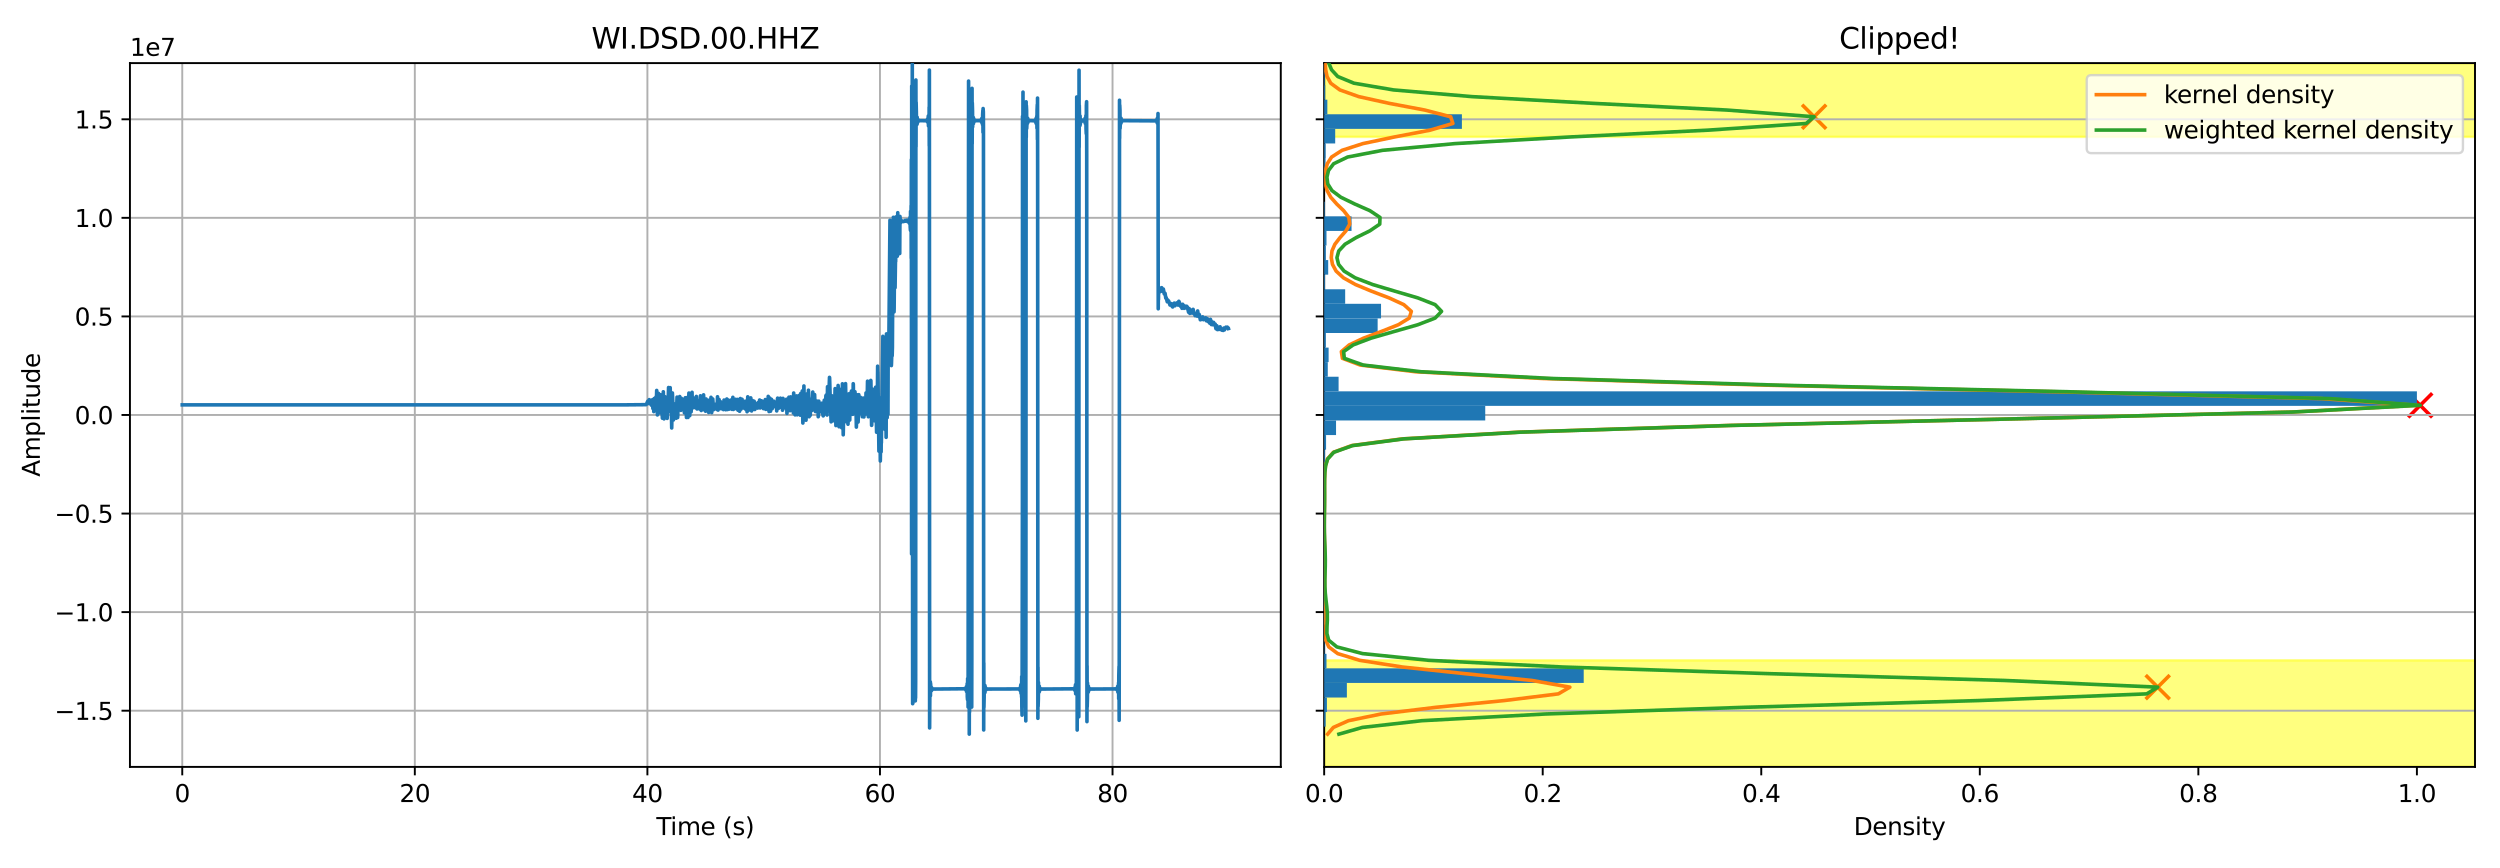 <?xml version="1.0" encoding="utf-8" standalone="no"?>
<!DOCTYPE svg PUBLIC "-//W3C//DTD SVG 1.1//EN"
  "http://www.w3.org/Graphics/SVG/1.1/DTD/svg11.dtd">
<svg xmlns:xlink="http://www.w3.org/1999/xlink" width="1036.8pt" height="360pt" viewBox="0 0 1036.8 360" xmlns="http://www.w3.org/2000/svg" version="1.1">
 <defs>
  <style type="text/css">*{stroke-linejoin: round; stroke-linecap: butt}</style>
 </defs>
 <g id="figure_1">
  <g id="patch_1">
   <path d="M 0 360 
L 1036.8 360 
L 1036.8 0 
L 0 0 
z
" style="fill: #ffffff"/>
  </g>
  <g id="axes_1">
   <g id="patch_2">
    <path d="M 53.89 318.04 
L 531.164 318.04 
L 531.164 26.16 
L 53.89 26.16 
z
" style="fill: #ffffff"/>
   </g>
   <g id="matplotlib.axis_1">
    <g id="xtick_1">
     <g id="line2d_1">
      <path d="M 75.584 318.04 
L 75.584 26.16 
" clip-path="url(#p8f73d0c61d)" style="fill: none; stroke: #b0b0b0; stroke-width: 0.8; stroke-linecap: square"/>
     </g>
     <g id="line2d_2">
      <defs>
       <path id="m2f416d1e20" d="M 0 0 
L 0 3.5 
" style="stroke: #000000; stroke-width: 0.8"/>
      </defs>
      <g>
       <use xlink:href="#m2f416d1e20" x="75.584" y="318.04" style="stroke: #000000; stroke-width: 0.8"/>
      </g>
     </g>
     <g id="text_1">
      <!-- 0 -->
      <g transform="translate(72.403 332.638)scale(0.1 -0.1)">
       <defs>
        <path id="DejaVuSans-30" d="M 2034 4250 
Q 1547 4250 1301 3770 
Q 1056 3291 1056 2328 
Q 1056 1369 1301 889 
Q 1547 409 2034 409 
Q 2525 409 2770 889 
Q 3016 1369 3016 2328 
Q 3016 3291 2770 3770 
Q 2525 4250 2034 4250 
z
M 2034 4750 
Q 2819 4750 3233 4129 
Q 3647 3509 3647 2328 
Q 3647 1150 3233 529 
Q 2819 -91 2034 -91 
Q 1250 -91 836 529 
Q 422 1150 422 2328 
Q 422 3509 836 4129 
Q 1250 4750 2034 4750 
z
" transform="scale(0.016)"/>
       </defs>
       <use xlink:href="#DejaVuSans-30"/>
      </g>
     </g>
    </g>
    <g id="xtick_2">
     <g id="line2d_3">
      <path d="M 172.035 318.04 
L 172.035 26.16 
" clip-path="url(#p8f73d0c61d)" style="fill: none; stroke: #b0b0b0; stroke-width: 0.8; stroke-linecap: square"/>
     </g>
     <g id="line2d_4">
      <g>
       <use xlink:href="#m2f416d1e20" x="172.035" y="318.04" style="stroke: #000000; stroke-width: 0.8"/>
      </g>
     </g>
     <g id="text_2">
      <!-- 20 -->
      <g transform="translate(165.673 332.638)scale(0.1 -0.1)">
       <defs>
        <path id="DejaVuSans-32" d="M 1228 531 
L 3431 531 
L 3431 0 
L 469 0 
L 469 531 
Q 828 903 1448 1529 
Q 2069 2156 2228 2338 
Q 2531 2678 2651 2914 
Q 2772 3150 2772 3378 
Q 2772 3750 2511 3984 
Q 2250 4219 1831 4219 
Q 1534 4219 1204 4116 
Q 875 4013 500 3803 
L 500 4441 
Q 881 4594 1212 4672 
Q 1544 4750 1819 4750 
Q 2544 4750 2975 4387 
Q 3406 4025 3406 3419 
Q 3406 3131 3298 2873 
Q 3191 2616 2906 2266 
Q 2828 2175 2409 1742 
Q 1991 1309 1228 531 
z
" transform="scale(0.016)"/>
       </defs>
       <use xlink:href="#DejaVuSans-32"/>
       <use xlink:href="#DejaVuSans-30" x="63.623"/>
      </g>
     </g>
    </g>
    <g id="xtick_3">
     <g id="line2d_5">
      <path d="M 268.487 318.04 
L 268.487 26.16 
" clip-path="url(#p8f73d0c61d)" style="fill: none; stroke: #b0b0b0; stroke-width: 0.8; stroke-linecap: square"/>
     </g>
     <g id="line2d_6">
      <g>
       <use xlink:href="#m2f416d1e20" x="268.487" y="318.04" style="stroke: #000000; stroke-width: 0.8"/>
      </g>
     </g>
     <g id="text_3">
      <!-- 40 -->
      <g transform="translate(262.124 332.638)scale(0.1 -0.1)">
       <defs>
        <path id="DejaVuSans-34" d="M 2419 4116 
L 825 1625 
L 2419 1625 
L 2419 4116 
z
M 2253 4666 
L 3047 4666 
L 3047 1625 
L 3713 1625 
L 3713 1100 
L 3047 1100 
L 3047 0 
L 2419 0 
L 2419 1100 
L 313 1100 
L 313 1709 
L 2253 4666 
z
" transform="scale(0.016)"/>
       </defs>
       <use xlink:href="#DejaVuSans-34"/>
       <use xlink:href="#DejaVuSans-30" x="63.623"/>
      </g>
     </g>
    </g>
    <g id="xtick_4">
     <g id="line2d_7">
      <path d="M 364.938 318.04 
L 364.938 26.16 
" clip-path="url(#p8f73d0c61d)" style="fill: none; stroke: #b0b0b0; stroke-width: 0.8; stroke-linecap: square"/>
     </g>
     <g id="line2d_8">
      <g>
       <use xlink:href="#m2f416d1e20" x="364.938" y="318.04" style="stroke: #000000; stroke-width: 0.8"/>
      </g>
     </g>
     <g id="text_4">
      <!-- 60 -->
      <g transform="translate(358.575 332.638)scale(0.1 -0.1)">
       <defs>
        <path id="DejaVuSans-36" d="M 2113 2584 
Q 1688 2584 1439 2293 
Q 1191 2003 1191 1497 
Q 1191 994 1439 701 
Q 1688 409 2113 409 
Q 2538 409 2786 701 
Q 3034 994 3034 1497 
Q 3034 2003 2786 2293 
Q 2538 2584 2113 2584 
z
M 3366 4563 
L 3366 3988 
Q 3128 4100 2886 4159 
Q 2644 4219 2406 4219 
Q 1781 4219 1451 3797 
Q 1122 3375 1075 2522 
Q 1259 2794 1537 2939 
Q 1816 3084 2150 3084 
Q 2853 3084 3261 2657 
Q 3669 2231 3669 1497 
Q 3669 778 3244 343 
Q 2819 -91 2113 -91 
Q 1303 -91 875 529 
Q 447 1150 447 2328 
Q 447 3434 972 4092 
Q 1497 4750 2381 4750 
Q 2619 4750 2861 4703 
Q 3103 4656 3366 4563 
z
" transform="scale(0.016)"/>
       </defs>
       <use xlink:href="#DejaVuSans-36"/>
       <use xlink:href="#DejaVuSans-30" x="63.623"/>
      </g>
     </g>
    </g>
    <g id="xtick_5">
     <g id="line2d_9">
      <path d="M 461.389 318.04 
L 461.389 26.16 
" clip-path="url(#p8f73d0c61d)" style="fill: none; stroke: #b0b0b0; stroke-width: 0.8; stroke-linecap: square"/>
     </g>
     <g id="line2d_10">
      <g>
       <use xlink:href="#m2f416d1e20" x="461.389" y="318.04" style="stroke: #000000; stroke-width: 0.8"/>
      </g>
     </g>
     <g id="text_5">
      <!-- 80 -->
      <g transform="translate(455.027 332.638)scale(0.1 -0.1)">
       <defs>
        <path id="DejaVuSans-38" d="M 2034 2216 
Q 1584 2216 1326 1975 
Q 1069 1734 1069 1313 
Q 1069 891 1326 650 
Q 1584 409 2034 409 
Q 2484 409 2743 651 
Q 3003 894 3003 1313 
Q 3003 1734 2745 1975 
Q 2488 2216 2034 2216 
z
M 1403 2484 
Q 997 2584 770 2862 
Q 544 3141 544 3541 
Q 544 4100 942 4425 
Q 1341 4750 2034 4750 
Q 2731 4750 3128 4425 
Q 3525 4100 3525 3541 
Q 3525 3141 3298 2862 
Q 3072 2584 2669 2484 
Q 3125 2378 3379 2068 
Q 3634 1759 3634 1313 
Q 3634 634 3220 271 
Q 2806 -91 2034 -91 
Q 1263 -91 848 271 
Q 434 634 434 1313 
Q 434 1759 690 2068 
Q 947 2378 1403 2484 
z
M 1172 3481 
Q 1172 3119 1398 2916 
Q 1625 2713 2034 2713 
Q 2441 2713 2670 2916 
Q 2900 3119 2900 3481 
Q 2900 3844 2670 4047 
Q 2441 4250 2034 4250 
Q 1625 4250 1398 4047 
Q 1172 3844 1172 3481 
z
" transform="scale(0.016)"/>
       </defs>
       <use xlink:href="#DejaVuSans-38"/>
       <use xlink:href="#DejaVuSans-30" x="63.623"/>
      </g>
     </g>
    </g>
    <g id="text_6">
     <!-- Time (s) -->
     <g transform="translate(272.198 346.317)scale(0.1 -0.1)">
      <defs>
       <path id="DejaVuSans-54" d="M -19 4666 
L 3928 4666 
L 3928 4134 
L 2272 4134 
L 2272 0 
L 1638 0 
L 1638 4134 
L -19 4134 
L -19 4666 
z
" transform="scale(0.016)"/>
       <path id="DejaVuSans-69" d="M 603 3500 
L 1178 3500 
L 1178 0 
L 603 0 
L 603 3500 
z
M 603 4863 
L 1178 4863 
L 1178 4134 
L 603 4134 
L 603 4863 
z
" transform="scale(0.016)"/>
       <path id="DejaVuSans-6d" d="M 3328 2828 
Q 3544 3216 3844 3400 
Q 4144 3584 4550 3584 
Q 5097 3584 5394 3201 
Q 5691 2819 5691 2113 
L 5691 0 
L 5113 0 
L 5113 2094 
Q 5113 2597 4934 2840 
Q 4756 3084 4391 3084 
Q 3944 3084 3684 2787 
Q 3425 2491 3425 1978 
L 3425 0 
L 2847 0 
L 2847 2094 
Q 2847 2600 2669 2842 
Q 2491 3084 2119 3084 
Q 1678 3084 1418 2786 
Q 1159 2488 1159 1978 
L 1159 0 
L 581 0 
L 581 3500 
L 1159 3500 
L 1159 2956 
Q 1356 3278 1631 3431 
Q 1906 3584 2284 3584 
Q 2666 3584 2933 3390 
Q 3200 3197 3328 2828 
z
" transform="scale(0.016)"/>
       <path id="DejaVuSans-65" d="M 3597 1894 
L 3597 1613 
L 953 1613 
Q 991 1019 1311 708 
Q 1631 397 2203 397 
Q 2534 397 2845 478 
Q 3156 559 3463 722 
L 3463 178 
Q 3153 47 2828 -22 
Q 2503 -91 2169 -91 
Q 1331 -91 842 396 
Q 353 884 353 1716 
Q 353 2575 817 3079 
Q 1281 3584 2069 3584 
Q 2775 3584 3186 3129 
Q 3597 2675 3597 1894 
z
M 3022 2063 
Q 3016 2534 2758 2815 
Q 2500 3097 2075 3097 
Q 1594 3097 1305 2825 
Q 1016 2553 972 2059 
L 3022 2063 
z
" transform="scale(0.016)"/>
       <path id="DejaVuSans-20" transform="scale(0.016)"/>
       <path id="DejaVuSans-28" d="M 1984 4856 
Q 1566 4138 1362 3434 
Q 1159 2731 1159 2009 
Q 1159 1288 1364 580 
Q 1569 -128 1984 -844 
L 1484 -844 
Q 1016 -109 783 600 
Q 550 1309 550 2009 
Q 550 2706 781 3412 
Q 1013 4119 1484 4856 
L 1984 4856 
z
" transform="scale(0.016)"/>
       <path id="DejaVuSans-73" d="M 2834 3397 
L 2834 2853 
Q 2591 2978 2328 3040 
Q 2066 3103 1784 3103 
Q 1356 3103 1142 2972 
Q 928 2841 928 2578 
Q 928 2378 1081 2264 
Q 1234 2150 1697 2047 
L 1894 2003 
Q 2506 1872 2764 1633 
Q 3022 1394 3022 966 
Q 3022 478 2636 193 
Q 2250 -91 1575 -91 
Q 1294 -91 989 -36 
Q 684 19 347 128 
L 347 722 
Q 666 556 975 473 
Q 1284 391 1588 391 
Q 1994 391 2212 530 
Q 2431 669 2431 922 
Q 2431 1156 2273 1281 
Q 2116 1406 1581 1522 
L 1381 1569 
Q 847 1681 609 1914 
Q 372 2147 372 2553 
Q 372 3047 722 3315 
Q 1072 3584 1716 3584 
Q 2034 3584 2315 3537 
Q 2597 3491 2834 3397 
z
" transform="scale(0.016)"/>
       <path id="DejaVuSans-29" d="M 513 4856 
L 1013 4856 
Q 1481 4119 1714 3412 
Q 1947 2706 1947 2009 
Q 1947 1309 1714 600 
Q 1481 -109 1013 -844 
L 513 -844 
Q 928 -128 1133 580 
Q 1338 1288 1338 2009 
Q 1338 2731 1133 3434 
Q 928 4138 513 4856 
z
" transform="scale(0.016)"/>
      </defs>
      <use xlink:href="#DejaVuSans-54"/>
      <use xlink:href="#DejaVuSans-69" x="57.959"/>
      <use xlink:href="#DejaVuSans-6d" x="85.742"/>
      <use xlink:href="#DejaVuSans-65" x="183.154"/>
      <use xlink:href="#DejaVuSans-20" x="244.678"/>
      <use xlink:href="#DejaVuSans-28" x="276.465"/>
      <use xlink:href="#DejaVuSans-73" x="315.479"/>
      <use xlink:href="#DejaVuSans-29" x="367.578"/>
     </g>
    </g>
   </g>
   <g id="matplotlib.axis_2">
    <g id="ytick_1">
     <g id="line2d_11">
      <path d="M 53.89 294.735 
L 531.164 294.735 
" clip-path="url(#p8f73d0c61d)" style="fill: none; stroke: #b0b0b0; stroke-width: 0.8; stroke-linecap: square"/>
     </g>
     <g id="line2d_12">
      <defs>
       <path id="mcff45d6576" d="M 0 0 
L -3.5 0 
" style="stroke: #000000; stroke-width: 0.8"/>
      </defs>
      <g>
       <use xlink:href="#mcff45d6576" x="53.89" y="294.735" style="stroke: #000000; stroke-width: 0.8"/>
      </g>
     </g>
     <g id="text_7">
      <!-- −1.5 -->
      <g transform="translate(22.607 298.534)scale(0.1 -0.1)">
       <defs>
        <path id="DejaVuSans-2212" d="M 678 2272 
L 4684 2272 
L 4684 1741 
L 678 1741 
L 678 2272 
z
" transform="scale(0.016)"/>
        <path id="DejaVuSans-31" d="M 794 531 
L 1825 531 
L 1825 4091 
L 703 3866 
L 703 4441 
L 1819 4666 
L 2450 4666 
L 2450 531 
L 3481 531 
L 3481 0 
L 794 0 
L 794 531 
z
" transform="scale(0.016)"/>
        <path id="DejaVuSans-2e" d="M 684 794 
L 1344 794 
L 1344 0 
L 684 0 
L 684 794 
z
" transform="scale(0.016)"/>
        <path id="DejaVuSans-35" d="M 691 4666 
L 3169 4666 
L 3169 4134 
L 1269 4134 
L 1269 2991 
Q 1406 3038 1543 3061 
Q 1681 3084 1819 3084 
Q 2600 3084 3056 2656 
Q 3513 2228 3513 1497 
Q 3513 744 3044 326 
Q 2575 -91 1722 -91 
Q 1428 -91 1123 -41 
Q 819 9 494 109 
L 494 744 
Q 775 591 1075 516 
Q 1375 441 1709 441 
Q 2250 441 2565 725 
Q 2881 1009 2881 1497 
Q 2881 1984 2565 2268 
Q 2250 2553 1709 2553 
Q 1456 2553 1204 2497 
Q 953 2441 691 2322 
L 691 4666 
z
" transform="scale(0.016)"/>
       </defs>
       <use xlink:href="#DejaVuSans-2212"/>
       <use xlink:href="#DejaVuSans-31" x="83.789"/>
       <use xlink:href="#DejaVuSans-2e" x="147.412"/>
       <use xlink:href="#DejaVuSans-35" x="179.199"/>
      </g>
     </g>
    </g>
    <g id="ytick_2">
     <g id="line2d_13">
      <path d="M 53.89 253.857 
L 531.164 253.857 
" clip-path="url(#p8f73d0c61d)" style="fill: none; stroke: #b0b0b0; stroke-width: 0.8; stroke-linecap: square"/>
     </g>
     <g id="line2d_14">
      <g>
       <use xlink:href="#mcff45d6576" x="53.89" y="253.857" style="stroke: #000000; stroke-width: 0.8"/>
      </g>
     </g>
     <g id="text_8">
      <!-- −1.0 -->
      <g transform="translate(22.607 257.656)scale(0.1 -0.1)">
       <use xlink:href="#DejaVuSans-2212"/>
       <use xlink:href="#DejaVuSans-31" x="83.789"/>
       <use xlink:href="#DejaVuSans-2e" x="147.412"/>
       <use xlink:href="#DejaVuSans-30" x="179.199"/>
      </g>
     </g>
    </g>
    <g id="ytick_3">
     <g id="line2d_15">
      <path d="M 53.89 212.978 
L 531.164 212.978 
" clip-path="url(#p8f73d0c61d)" style="fill: none; stroke: #b0b0b0; stroke-width: 0.8; stroke-linecap: square"/>
     </g>
     <g id="line2d_16">
      <g>
       <use xlink:href="#mcff45d6576" x="53.89" y="212.978" style="stroke: #000000; stroke-width: 0.8"/>
      </g>
     </g>
     <g id="text_9">
      <!-- −0.5 -->
      <g transform="translate(22.607 216.778)scale(0.1 -0.1)">
       <use xlink:href="#DejaVuSans-2212"/>
       <use xlink:href="#DejaVuSans-30" x="83.789"/>
       <use xlink:href="#DejaVuSans-2e" x="147.412"/>
       <use xlink:href="#DejaVuSans-35" x="179.199"/>
      </g>
     </g>
    </g>
    <g id="ytick_4">
     <g id="line2d_17">
      <path d="M 53.89 172.1 
L 531.164 172.1 
" clip-path="url(#p8f73d0c61d)" style="fill: none; stroke: #b0b0b0; stroke-width: 0.8; stroke-linecap: square"/>
     </g>
     <g id="line2d_18">
      <g>
       <use xlink:href="#mcff45d6576" x="53.89" y="172.1" style="stroke: #000000; stroke-width: 0.8"/>
      </g>
     </g>
     <g id="text_10">
      <!-- 0.0 -->
      <g transform="translate(30.986 175.899)scale(0.1 -0.1)">
       <use xlink:href="#DejaVuSans-30"/>
       <use xlink:href="#DejaVuSans-2e" x="63.623"/>
       <use xlink:href="#DejaVuSans-30" x="95.41"/>
      </g>
     </g>
    </g>
    <g id="ytick_5">
     <g id="line2d_19">
      <path d="M 53.89 131.222 
L 531.164 131.222 
" clip-path="url(#p8f73d0c61d)" style="fill: none; stroke: #b0b0b0; stroke-width: 0.8; stroke-linecap: square"/>
     </g>
     <g id="line2d_20">
      <g>
       <use xlink:href="#mcff45d6576" x="53.89" y="131.222" style="stroke: #000000; stroke-width: 0.8"/>
      </g>
     </g>
     <g id="text_11">
      <!-- 0.5 -->
      <g transform="translate(30.986 135.021)scale(0.1 -0.1)">
       <use xlink:href="#DejaVuSans-30"/>
       <use xlink:href="#DejaVuSans-2e" x="63.623"/>
       <use xlink:href="#DejaVuSans-35" x="95.41"/>
      </g>
     </g>
    </g>
    <g id="ytick_6">
     <g id="line2d_21">
      <path d="M 53.89 90.343 
L 531.164 90.343 
" clip-path="url(#p8f73d0c61d)" style="fill: none; stroke: #b0b0b0; stroke-width: 0.8; stroke-linecap: square"/>
     </g>
     <g id="line2d_22">
      <g>
       <use xlink:href="#mcff45d6576" x="53.89" y="90.343" style="stroke: #000000; stroke-width: 0.8"/>
      </g>
     </g>
     <g id="text_12">
      <!-- 1.0 -->
      <g transform="translate(30.986 94.142)scale(0.1 -0.1)">
       <use xlink:href="#DejaVuSans-31"/>
       <use xlink:href="#DejaVuSans-2e" x="63.623"/>
       <use xlink:href="#DejaVuSans-30" x="95.41"/>
      </g>
     </g>
    </g>
    <g id="ytick_7">
     <g id="line2d_23">
      <path d="M 53.89 49.465 
L 531.164 49.465 
" clip-path="url(#p8f73d0c61d)" style="fill: none; stroke: #b0b0b0; stroke-width: 0.8; stroke-linecap: square"/>
     </g>
     <g id="line2d_24">
      <g>
       <use xlink:href="#mcff45d6576" x="53.89" y="49.465" style="stroke: #000000; stroke-width: 0.8"/>
      </g>
     </g>
     <g id="text_13">
      <!-- 1.5 -->
      <g transform="translate(30.986 53.264)scale(0.1 -0.1)">
       <use xlink:href="#DejaVuSans-31"/>
       <use xlink:href="#DejaVuSans-2e" x="63.623"/>
       <use xlink:href="#DejaVuSans-35" x="95.41"/>
      </g>
     </g>
    </g>
    <g id="text_14">
     <!-- Amplitude -->
     <g transform="translate(16.527 197.723)rotate(-90)scale(0.1 -0.1)">
      <defs>
       <path id="DejaVuSans-41" d="M 2188 4044 
L 1331 1722 
L 3047 1722 
L 2188 4044 
z
M 1831 4666 
L 2547 4666 
L 4325 0 
L 3669 0 
L 3244 1197 
L 1141 1197 
L 716 0 
L 50 0 
L 1831 4666 
z
" transform="scale(0.016)"/>
       <path id="DejaVuSans-70" d="M 1159 525 
L 1159 -1331 
L 581 -1331 
L 581 3500 
L 1159 3500 
L 1159 2969 
Q 1341 3281 1617 3432 
Q 1894 3584 2278 3584 
Q 2916 3584 3314 3078 
Q 3713 2572 3713 1747 
Q 3713 922 3314 415 
Q 2916 -91 2278 -91 
Q 1894 -91 1617 61 
Q 1341 213 1159 525 
z
M 3116 1747 
Q 3116 2381 2855 2742 
Q 2594 3103 2138 3103 
Q 1681 3103 1420 2742 
Q 1159 2381 1159 1747 
Q 1159 1113 1420 752 
Q 1681 391 2138 391 
Q 2594 391 2855 752 
Q 3116 1113 3116 1747 
z
" transform="scale(0.016)"/>
       <path id="DejaVuSans-6c" d="M 603 4863 
L 1178 4863 
L 1178 0 
L 603 0 
L 603 4863 
z
" transform="scale(0.016)"/>
       <path id="DejaVuSans-74" d="M 1172 4494 
L 1172 3500 
L 2356 3500 
L 2356 3053 
L 1172 3053 
L 1172 1153 
Q 1172 725 1289 603 
Q 1406 481 1766 481 
L 2356 481 
L 2356 0 
L 1766 0 
Q 1100 0 847 248 
Q 594 497 594 1153 
L 594 3053 
L 172 3053 
L 172 3500 
L 594 3500 
L 594 4494 
L 1172 4494 
z
" transform="scale(0.016)"/>
       <path id="DejaVuSans-75" d="M 544 1381 
L 544 3500 
L 1119 3500 
L 1119 1403 
Q 1119 906 1312 657 
Q 1506 409 1894 409 
Q 2359 409 2629 706 
Q 2900 1003 2900 1516 
L 2900 3500 
L 3475 3500 
L 3475 0 
L 2900 0 
L 2900 538 
Q 2691 219 2414 64 
Q 2138 -91 1772 -91 
Q 1169 -91 856 284 
Q 544 659 544 1381 
z
M 1991 3584 
L 1991 3584 
z
" transform="scale(0.016)"/>
       <path id="DejaVuSans-64" d="M 2906 2969 
L 2906 4863 
L 3481 4863 
L 3481 0 
L 2906 0 
L 2906 525 
Q 2725 213 2448 61 
Q 2172 -91 1784 -91 
Q 1150 -91 751 415 
Q 353 922 353 1747 
Q 353 2572 751 3078 
Q 1150 3584 1784 3584 
Q 2172 3584 2448 3432 
Q 2725 3281 2906 2969 
z
M 947 1747 
Q 947 1113 1208 752 
Q 1469 391 1925 391 
Q 2381 391 2643 752 
Q 2906 1113 2906 1747 
Q 2906 2381 2643 2742 
Q 2381 3103 1925 3103 
Q 1469 3103 1208 2742 
Q 947 2381 947 1747 
z
" transform="scale(0.016)"/>
      </defs>
      <use xlink:href="#DejaVuSans-41"/>
      <use xlink:href="#DejaVuSans-6d" x="68.408"/>
      <use xlink:href="#DejaVuSans-70" x="165.82"/>
      <use xlink:href="#DejaVuSans-6c" x="229.297"/>
      <use xlink:href="#DejaVuSans-69" x="257.08"/>
      <use xlink:href="#DejaVuSans-74" x="284.863"/>
      <use xlink:href="#DejaVuSans-75" x="324.072"/>
      <use xlink:href="#DejaVuSans-64" x="387.451"/>
      <use xlink:href="#DejaVuSans-65" x="450.928"/>
     </g>
    </g>
    <g id="text_15">
     <!-- 1e7 -->
     <g transform="translate(53.89 23.16)scale(0.1 -0.1)">
      <defs>
       <path id="DejaVuSans-37" d="M 525 4666 
L 3525 4666 
L 3525 4397 
L 1831 0 
L 1172 0 
L 2766 4134 
L 525 4134 
L 525 4666 
z
" transform="scale(0.016)"/>
      </defs>
      <use xlink:href="#DejaVuSans-31"/>
      <use xlink:href="#DejaVuSans-65" x="63.623"/>
      <use xlink:href="#DejaVuSans-37" x="125.146"/>
     </g>
    </g>
   </g>
   <g id="patch_3">
    <path d="M 53.89 318.04 
L 53.89 26.16 
" style="fill: none; stroke: #000000; stroke-width: 0.8; stroke-linejoin: miter; stroke-linecap: square"/>
   </g>
   <g id="patch_4">
    <path d="M 531.164 318.04 
L 531.164 26.16 
" style="fill: none; stroke: #000000; stroke-width: 0.8; stroke-linejoin: miter; stroke-linecap: square"/>
   </g>
   <g id="patch_5">
    <path d="M 53.89 318.04 
L 531.164 318.04 
" style="fill: none; stroke: #000000; stroke-width: 0.8; stroke-linejoin: miter; stroke-linecap: square"/>
   </g>
   <g id="patch_6">
    <path d="M 53.89 26.16 
L 531.164 26.16 
" style="fill: none; stroke: #000000; stroke-width: 0.8; stroke-linejoin: miter; stroke-linecap: square"/>
   </g>
   <g id="text_16">
    <!-- WI.DSD.00.HHZ -->
    <g transform="translate(245.285 20.16)scale(0.12 -0.12)">
     <defs>
      <path id="DejaVuSans-57" d="M 213 4666 
L 850 4666 
L 1831 722 
L 2809 4666 
L 3519 4666 
L 4500 722 
L 5478 4666 
L 6119 4666 
L 4947 0 
L 4153 0 
L 3169 4050 
L 2175 0 
L 1381 0 
L 213 4666 
z
" transform="scale(0.016)"/>
      <path id="DejaVuSans-49" d="M 628 4666 
L 1259 4666 
L 1259 0 
L 628 0 
L 628 4666 
z
" transform="scale(0.016)"/>
      <path id="DejaVuSans-44" d="M 1259 4147 
L 1259 519 
L 2022 519 
Q 2988 519 3436 956 
Q 3884 1394 3884 2338 
Q 3884 3275 3436 3711 
Q 2988 4147 2022 4147 
L 1259 4147 
z
M 628 4666 
L 1925 4666 
Q 3281 4666 3915 4102 
Q 4550 3538 4550 2338 
Q 4550 1131 3912 565 
Q 3275 0 1925 0 
L 628 0 
L 628 4666 
z
" transform="scale(0.016)"/>
      <path id="DejaVuSans-53" d="M 3425 4513 
L 3425 3897 
Q 3066 4069 2747 4153 
Q 2428 4238 2131 4238 
Q 1616 4238 1336 4038 
Q 1056 3838 1056 3469 
Q 1056 3159 1242 3001 
Q 1428 2844 1947 2747 
L 2328 2669 
Q 3034 2534 3370 2195 
Q 3706 1856 3706 1288 
Q 3706 609 3251 259 
Q 2797 -91 1919 -91 
Q 1588 -91 1214 -16 
Q 841 59 441 206 
L 441 856 
Q 825 641 1194 531 
Q 1563 422 1919 422 
Q 2459 422 2753 634 
Q 3047 847 3047 1241 
Q 3047 1584 2836 1778 
Q 2625 1972 2144 2069 
L 1759 2144 
Q 1053 2284 737 2584 
Q 422 2884 422 3419 
Q 422 4038 858 4394 
Q 1294 4750 2059 4750 
Q 2388 4750 2728 4690 
Q 3069 4631 3425 4513 
z
" transform="scale(0.016)"/>
      <path id="DejaVuSans-48" d="M 628 4666 
L 1259 4666 
L 1259 2753 
L 3553 2753 
L 3553 4666 
L 4184 4666 
L 4184 0 
L 3553 0 
L 3553 2222 
L 1259 2222 
L 1259 0 
L 628 0 
L 628 4666 
z
" transform="scale(0.016)"/>
      <path id="DejaVuSans-5a" d="M 359 4666 
L 4025 4666 
L 4025 4184 
L 1075 531 
L 4097 531 
L 4097 0 
L 288 0 
L 288 481 
L 3238 4134 
L 359 4134 
L 359 4666 
z
" transform="scale(0.016)"/>
     </defs>
     <use xlink:href="#DejaVuSans-57"/>
     <use xlink:href="#DejaVuSans-49" x="98.877"/>
     <use xlink:href="#DejaVuSans-2e" x="128.369"/>
     <use xlink:href="#DejaVuSans-44" x="160.156"/>
     <use xlink:href="#DejaVuSans-53" x="237.158"/>
     <use xlink:href="#DejaVuSans-44" x="300.635"/>
     <use xlink:href="#DejaVuSans-2e" x="377.637"/>
     <use xlink:href="#DejaVuSans-30" x="409.424"/>
     <use xlink:href="#DejaVuSans-30" x="473.047"/>
     <use xlink:href="#DejaVuSans-2e" x="536.67"/>
     <use xlink:href="#DejaVuSans-48" x="568.457"/>
     <use xlink:href="#DejaVuSans-48" x="643.652"/>
     <use xlink:href="#DejaVuSans-5a" x="718.848"/>
    </g>
   </g>
   <g id="line2d_25">
    <path d="M 75.584 167.9 
L 98.298 167.897 
L 108.329 167.902 
L 138.133 167.898 
L 143.679 167.899 
L 175.315 167.901 
L 186.599 167.899 
L 221.032 167.905 
L 232.8 167.898 
L 259.565 167.9 
L 267.956 167.822 
L 268.149 167.488 
L 268.631 166.397 
L 268.728 166.326 
L 268.824 166.575 
L 269.017 167.354 
L 269.113 166.783 
L 269.258 165.739 
L 269.306 165.816 
L 269.692 167.499 
L 269.789 166.95 
L 269.933 166.044 
L 269.982 166.288 
L 270.126 168.032 
L 270.416 166.447 
L 270.512 166.29 
L 270.608 165.758 
L 270.753 169.397 
L 270.801 168.791 
L 270.898 167.074 
L 270.946 167.253 
L 270.994 167.328 
L 271.042 167.763 
L 271.139 170.713 
L 271.187 170.082 
L 271.332 165.266 
L 271.38 165.62 
L 271.428 165.541 
L 271.718 169.016 
L 271.766 169.678 
L 271.814 169.417 
L 272.007 164.655 
L 272.055 164.982 
L 272.2 167.164 
L 272.345 161.922 
L 272.393 162.309 
L 272.634 172.075 
L 272.682 170.633 
L 272.779 168.618 
L 272.827 169.615 
L 272.875 169.601 
L 273.116 163.149 
L 273.261 169.031 
L 273.309 167.651 
L 273.502 165.119 
L 273.647 171.236 
L 273.695 168.976 
L 273.888 164.182 
L 273.936 163.711 
L 274.032 166.571 
L 274.081 166.266 
L 274.129 165.171 
L 274.177 165.961 
L 274.322 169.695 
L 274.418 168.51 
L 274.708 173.434 
L 275.093 162.476 
L 275.383 173.716 
L 275.431 173.502 
L 275.527 170.64 
L 275.576 171.287 
L 275.624 171.917 
L 275.672 171.205 
L 275.817 164.544 
L 275.865 165.106 
L 276.106 168.691 
L 276.203 167.097 
L 276.299 171.036 
L 276.347 170.776 
L 276.54 167.792 
L 276.685 173.511 
L 276.733 172.793 
L 276.878 167.278 
L 276.926 167.67 
L 277.022 166.995 
L 277.071 167.473 
L 277.167 163.985 
L 277.264 160.711 
L 277.408 170.702 
L 277.456 169.832 
L 277.553 168.114 
L 277.649 163.12 
L 277.698 164.057 
L 277.794 167.365 
L 277.842 166.467 
L 277.939 160.772 
L 277.987 162.429 
L 278.132 169.049 
L 278.18 168.872 
L 278.325 166.01 
L 278.373 166.269 
L 278.566 177.485 
L 278.614 175.266 
L 278.807 163.165 
L 278.855 162.972 
L 278.951 165.021 
L 279.289 174.159 
L 279.337 173.468 
L 279.482 167.4 
L 279.53 168.136 
L 279.578 168.1 
L 279.627 167.589 
L 279.675 168.255 
L 279.964 172.993 
L 280.012 173.051 
L 280.254 168.263 
L 280.398 171.917 
L 280.446 173.449 
L 280.495 172.308 
L 280.784 164.692 
L 280.832 166.449 
L 281.025 173.173 
L 281.073 172.638 
L 281.218 167.695 
L 281.363 169.239 
L 281.459 167.71 
L 281.556 166.101 
L 281.7 169.231 
L 281.797 166.875 
L 281.893 164.447 
L 281.941 165.064 
L 282.038 169.22 
L 282.086 167.864 
L 282.134 166.218 
L 282.183 167.02 
L 282.375 170.188 
L 282.424 169.835 
L 282.568 165.181 
L 282.617 166.207 
L 282.665 167.36 
L 282.713 166.889 
L 282.761 166.179 
L 282.81 166.58 
L 282.954 168.017 
L 283.147 165.613 
L 283.195 165.951 
L 283.292 167.313 
L 283.436 165.618 
L 283.533 166.017 
L 283.822 171.22 
L 284.063 167.784 
L 284.208 164.946 
L 284.449 166.586 
L 284.69 173.142 
L 284.739 172.885 
L 285.028 164.844 
L 285.076 164.975 
L 285.317 173.128 
L 285.365 172.398 
L 285.703 163.007 
L 286.041 172.388 
L 286.33 164.249 
L 286.619 170.802 
L 286.668 170.146 
L 287.005 162.698 
L 287.15 169.104 
L 287.198 169.07 
L 287.295 168.879 
L 287.391 168.368 
L 287.439 168.668 
L 287.487 169.089 
L 287.536 168.478 
L 287.632 165.055 
L 287.68 165.721 
L 287.825 168.291 
L 287.873 168.024 
L 288.018 167.542 
L 288.114 167.878 
L 288.211 166.496 
L 288.259 166.748 
L 288.404 168.443 
L 288.5 169.149 
L 288.597 167.671 
L 288.79 164.409 
L 288.838 164.901 
L 289.031 169.3 
L 289.079 169.614 
L 289.127 169.288 
L 289.175 169.027 
L 289.224 169.132 
L 289.272 169.147 
L 289.32 168.949 
L 289.513 166.725 
L 289.561 166.869 
L 289.658 166.268 
L 289.706 166.336 
L 290.188 169.662 
L 290.236 169.511 
L 290.381 166.885 
L 290.477 164.152 
L 290.526 164.658 
L 290.815 170.241 
L 290.96 167.044 
L 291.008 167.603 
L 291.104 168.006 
L 291.153 167.507 
L 291.201 167.858 
L 291.249 168.55 
L 291.297 167.661 
L 291.345 166.803 
L 291.394 167.507 
L 291.538 169.753 
L 291.78 163.744 
L 291.828 164.468 
L 291.972 169.931 
L 292.021 169.353 
L 292.165 168.15 
L 292.31 167.734 
L 292.358 167.583 
L 292.455 166.549 
L 292.599 170.541 
L 292.648 169.782 
L 292.84 165.467 
L 292.889 165.63 
L 293.033 168.263 
L 293.13 170.064 
L 293.178 169.474 
L 293.274 167.927 
L 293.371 169.671 
L 293.419 169.459 
L 293.612 167.596 
L 293.66 167.48 
L 293.853 169.583 
L 293.901 171.066 
L 293.95 171.013 
L 294.191 165.91 
L 294.239 166.249 
L 294.577 170.51 
L 294.625 170.49 
L 294.866 164.773 
L 294.962 165.839 
L 295.155 171.126 
L 295.204 170.661 
L 295.348 167.222 
L 295.445 167.76 
L 295.493 167.513 
L 295.589 165.465 
L 295.638 165.985 
L 295.879 169.361 
L 295.927 169.91 
L 295.975 169.35 
L 296.023 168.709 
L 296.072 168.788 
L 296.12 169.099 
L 296.168 168.884 
L 296.264 167.937 
L 296.313 168.479 
L 296.361 168.334 
L 296.554 167.864 
L 296.65 168.675 
L 296.699 168.373 
L 296.795 167.637 
L 296.843 167.794 
L 296.94 168.291 
L 297.036 169.027 
L 297.133 167.628 
L 297.181 168.214 
L 297.325 169.832 
L 297.374 169.658 
L 297.47 167.345 
L 297.567 164.543 
L 297.615 165.678 
L 297.808 170.074 
L 298.194 165.661 
L 298.242 165.768 
L 298.435 168.774 
L 298.531 167.732 
L 298.628 169.279 
L 298.82 166.597 
L 299.11 169.534 
L 299.158 169.411 
L 299.447 167.414 
L 299.496 167.47 
L 299.592 168.071 
L 299.64 167.363 
L 299.689 167.391 
L 299.737 168.121 
L 299.785 168.067 
L 299.833 167.64 
L 299.881 167.948 
L 300.026 169.874 
L 300.074 169.437 
L 300.267 165.91 
L 300.364 166.889 
L 300.508 168.032 
L 300.557 168 
L 300.798 166.446 
L 300.846 166.627 
L 300.942 168.639 
L 300.991 169.934 
L 301.039 169.392 
L 301.184 168.079 
L 301.232 167.994 
L 301.328 166.586 
L 301.425 165.466 
L 301.714 169.854 
L 301.81 168.563 
L 302.052 165.913 
L 302.1 165.999 
L 302.293 167.797 
L 302.389 169.687 
L 302.437 169.067 
L 302.582 167.27 
L 302.63 167.355 
L 302.678 167.318 
L 302.871 168.188 
L 302.968 169.157 
L 303.016 168.881 
L 303.257 165.86 
L 303.354 167.917 
L 303.547 169.761 
L 303.836 166.822 
L 303.932 164.777 
L 303.981 165.715 
L 304.173 169.806 
L 304.222 169.561 
L 304.318 168.572 
L 304.511 166.505 
L 304.559 166.549 
L 304.608 166.78 
L 304.752 169.412 
L 304.8 168.777 
L 305.042 165.597 
L 305.09 166.434 
L 305.186 168.109 
L 305.234 167.913 
L 305.283 167.785 
L 305.379 169.527 
L 305.427 169.377 
L 305.668 167.159 
L 305.861 165.647 
L 305.91 166.061 
L 306.054 170.139 
L 306.344 165.835 
L 306.392 166.471 
L 306.681 170.541 
L 306.729 170.553 
L 306.874 168.413 
L 307.019 165.28 
L 307.308 169.721 
L 307.405 167.957 
L 307.453 168.2 
L 307.549 168.983 
L 307.742 165.586 
L 307.79 166.281 
L 307.935 168.533 
L 308.176 166.892 
L 308.224 166.927 
L 308.321 166.44 
L 308.417 168.131 
L 308.466 169.231 
L 308.514 169.194 
L 308.707 167.985 
L 308.803 168.599 
L 308.851 168.492 
L 309.044 166.399 
L 309.141 168.245 
L 309.237 169.716 
L 309.527 166.759 
L 309.623 166.594 
L 309.816 170.747 
L 309.864 170.354 
L 310.105 164.562 
L 310.153 165.385 
L 310.395 170.189 
L 310.443 170.025 
L 310.732 166.576 
L 310.925 168.092 
L 311.022 169.71 
L 311.07 169.66 
L 311.118 169.73 
L 311.263 166.483 
L 311.359 165.007 
L 311.407 165.535 
L 311.697 170.439 
L 311.745 170.238 
L 312.034 166.317 
L 312.083 166.116 
L 312.179 167.179 
L 312.372 169.718 
L 312.468 168.378 
L 312.565 166.989 
L 312.613 167.51 
L 312.661 167.401 
L 312.758 166.387 
L 312.806 166.564 
L 312.951 168.691 
L 312.999 169.828 
L 313.047 169.821 
L 313.336 167.301 
L 313.529 168.306 
L 313.577 168.542 
L 313.626 168.497 
L 313.722 168.539 
L 313.77 168.249 
L 313.867 167.5 
L 313.963 168.053 
L 314.012 167.725 
L 314.06 168.135 
L 314.156 169.248 
L 314.204 169.006 
L 314.349 168.2 
L 314.446 166.91 
L 314.494 167.282 
L 314.59 168.43 
L 314.687 167.182 
L 314.735 167.368 
L 314.88 169.121 
L 315.024 165.885 
L 315.072 166.369 
L 315.265 169.189 
L 315.314 168.914 
L 315.41 167.297 
L 315.458 167.448 
L 315.555 168.458 
L 315.603 168.108 
L 315.699 167.798 
L 315.796 166.211 
L 315.844 166.648 
L 315.941 168.926 
L 315.989 168.252 
L 316.037 167.185 
L 316.085 167.231 
L 316.23 168.065 
L 316.375 166.486 
L 316.423 166.725 
L 316.616 169.477 
L 316.664 169.443 
L 316.76 168.518 
L 316.857 169.387 
L 317.002 167.065 
L 317.05 167.54 
L 317.098 167.983 
L 317.146 167.411 
L 317.194 167.087 
L 317.243 167.343 
L 317.291 167.271 
L 317.387 165.7 
L 317.436 166.2 
L 317.58 169.778 
L 317.628 169.363 
L 317.725 169.088 
L 317.87 167.164 
L 317.918 167.421 
L 318.111 166.179 
L 318.159 166.551 
L 318.304 169.7 
L 318.352 169.573 
L 318.4 169.685 
L 318.497 167.675 
L 318.593 164.383 
L 318.641 164.953 
L 318.931 170.678 
L 319.268 165.1 
L 319.316 165.746 
L 319.557 170.536 
L 319.654 169.123 
L 319.895 165.764 
L 319.943 165.606 
L 320.136 167.422 
L 320.233 169.514 
L 320.281 169.392 
L 320.377 168.708 
L 320.474 166.367 
L 320.522 166.632 
L 320.715 168.482 
L 320.763 168.391 
L 320.908 166.375 
L 321.101 168.632 
L 321.149 168.609 
L 321.342 167.149 
L 321.39 167.181 
L 321.535 168.158 
L 321.631 167.803 
L 321.679 168.057 
L 321.728 168.095 
L 321.872 167.184 
L 322.017 168.275 
L 322.113 170.416 
L 322.451 165.231 
L 322.499 165.11 
L 322.837 169.377 
L 322.885 169.107 
L 322.981 167.106 
L 323.03 167.327 
L 323.078 167.813 
L 323.126 167.774 
L 323.223 167.42 
L 323.367 168.855 
L 323.416 168.622 
L 323.657 165.126 
L 323.85 168.668 
L 323.898 168.552 
L 323.994 168.628 
L 324.042 168.539 
L 324.091 169.067 
L 324.139 169.022 
L 324.235 167.423 
L 324.284 167.458 
L 324.332 167.651 
L 324.38 167.143 
L 324.428 167.394 
L 324.525 170.14 
L 324.573 170.068 
L 324.718 165.212 
L 324.766 166 
L 324.862 165.746 
L 325.007 169.067 
L 325.055 168.376 
L 325.2 167.376 
L 325.248 167.409 
L 325.345 168.917 
L 325.393 168.575 
L 325.441 168.665 
L 325.537 167.153 
L 325.586 167.666 
L 325.682 169.184 
L 325.827 167.132 
L 325.875 167.461 
L 325.923 167.477 
L 326.02 168.494 
L 326.068 168.067 
L 326.164 165.566 
L 326.213 165.883 
L 326.357 171.442 
L 326.406 171.069 
L 326.695 165.729 
L 326.743 166.056 
L 326.936 169.354 
L 326.984 168.991 
L 327.177 164.729 
L 327.225 165.009 
L 327.515 169.274 
L 327.659 170.318 
L 327.708 170.281 
L 327.756 169.709 
L 327.901 164.594 
L 327.997 167.938 
L 328.045 167.805 
L 328.093 167.859 
L 328.19 169.003 
L 328.238 168.8 
L 328.286 168.124 
L 328.335 168.327 
L 328.383 169.293 
L 328.431 168.797 
L 328.527 166.155 
L 328.576 166.332 
L 328.672 167.025 
L 328.769 169.394 
L 328.817 168.446 
L 328.865 167.481 
L 328.913 168.059 
L 329.01 171.26 
L 329.154 162.992 
L 329.251 165.354 
L 329.396 170.817 
L 329.492 167.883 
L 329.54 165.875 
L 329.588 166.178 
L 329.733 172.054 
L 329.781 171.373 
L 329.974 167.461 
L 330.022 168.248 
L 330.071 167.882 
L 330.119 167.432 
L 330.215 170.053 
L 330.36 164.19 
L 330.408 165.65 
L 330.601 172.031 
L 330.649 171.381 
L 330.794 166.058 
L 330.842 167.346 
L 330.891 168.008 
L 330.939 167.331 
L 331.035 165.397 
L 331.18 170.067 
L 331.228 170.039 
L 331.421 163.988 
L 331.469 164.271 
L 331.662 169.921 
L 331.71 169.394 
L 331.759 169.478 
L 331.855 172.185 
L 332.096 163.166 
L 332.144 165.02 
L 332.289 169.177 
L 332.482 166.754 
L 332.578 167.568 
L 332.723 162.142 
L 332.964 175.439 
L 333.012 174.708 
L 333.398 160.068 
L 333.639 173.854 
L 333.688 170.196 
L 333.832 163.95 
L 333.977 165.654 
L 334.266 174.275 
L 334.363 171.951 
L 334.652 163.358 
L 334.941 171.072 
L 334.99 170.89 
L 335.183 166.175 
L 335.279 161.827 
L 335.327 162.93 
L 335.568 172.838 
L 335.617 172.438 
L 335.81 166.514 
L 335.858 165.519 
L 335.906 166.758 
L 336.002 172.268 
L 336.051 171.67 
L 336.244 168.667 
L 336.292 168.494 
L 336.388 166.648 
L 336.436 166.687 
L 336.726 170.206 
L 337.063 162.584 
L 337.112 163.625 
L 337.305 169.249 
L 337.401 168.134 
L 337.449 169.079 
L 337.497 168.975 
L 337.546 168.265 
L 337.642 169.293 
L 337.787 163.626 
L 337.835 163.646 
L 338.076 170.32 
L 338.173 170.688 
L 338.414 166.66 
L 338.462 166.703 
L 338.51 166.543 
L 338.655 167.628 
L 338.751 166.318 
L 338.8 166.47 
L 338.848 166.686 
L 339.041 168.963 
L 339.137 167.065 
L 339.185 167.707 
L 339.33 172.826 
L 339.378 172.674 
L 339.571 166.367 
L 339.619 166.739 
L 339.812 170.82 
L 339.86 170.085 
L 340.005 167.224 
L 340.198 170.435 
L 340.246 170.068 
L 340.343 169.096 
L 340.439 167.565 
L 340.487 168.058 
L 340.584 168.622 
L 340.632 169.083 
L 340.68 169.065 
L 340.873 167.21 
L 340.921 168.11 
L 341.066 171.342 
L 341.114 170.977 
L 341.163 170.921 
L 341.259 171.893 
L 341.307 171.773 
L 341.404 172.471 
L 341.452 172.259 
L 341.597 168.546 
L 341.645 169.318 
L 341.693 169.078 
L 341.838 165.984 
L 342.175 170.279 
L 342.272 169.77 
L 342.32 169.431 
L 342.513 164.124 
L 342.561 165.883 
L 342.609 165.813 
L 342.658 163.821 
L 342.706 164.444 
L 342.947 171.107 
L 342.995 172.121 
L 343.188 160.379 
L 343.284 161.743 
L 343.477 167.678 
L 343.622 164.348 
L 343.67 164.716 
L 343.767 163.134 
L 344.008 156.504 
L 344.056 156.723 
L 344.442 170.059 
L 344.538 171.342 
L 344.683 174.94 
L 344.972 164.136 
L 345.021 164.516 
L 345.117 166.854 
L 345.214 164.992 
L 345.358 169.83 
L 345.455 174.523 
L 345.503 174.341 
L 345.599 169.282 
L 345.696 164.568 
L 345.744 165.51 
L 345.937 167.443 
L 345.985 167.213 
L 346.033 167.5 
L 346.13 169.792 
L 346.323 161.163 
L 346.371 162.235 
L 346.467 166.039 
L 346.66 176.493 
L 346.757 174.186 
L 346.901 164.875 
L 346.95 165.74 
L 347.046 168.7 
L 347.191 174.018 
L 347.384 170.308 
L 347.577 159.86 
L 347.625 160.322 
L 347.962 176.991 
L 348.011 175.224 
L 348.155 164.032 
L 348.204 164.599 
L 348.493 176.489 
L 348.541 175.962 
L 348.782 161.434 
L 348.83 162.098 
L 349.072 177.422 
L 349.12 177.05 
L 349.361 159.168 
L 349.409 160.351 
L 349.506 166.197 
L 349.699 180.322 
L 349.747 178.413 
L 349.988 164.042 
L 350.036 164.272 
L 350.133 162.193 
L 350.181 162.853 
L 350.325 171.988 
L 350.374 169.961 
L 350.663 159.098 
L 350.711 161.218 
L 350.904 174.895 
L 350.952 174.24 
L 351.097 168.992 
L 351.194 165.146 
L 351.242 165.656 
L 351.29 165.728 
L 351.386 164.691 
L 351.676 175.931 
L 351.724 174.707 
L 351.965 163.578 
L 352.013 163.339 
L 352.158 167.141 
L 352.399 174.207 
L 352.688 163.076 
L 352.737 164.608 
L 352.833 170.648 
L 352.881 168.453 
L 353.074 162.349 
L 353.123 162.159 
L 353.171 162.649 
L 353.219 162.48 
L 353.267 162.213 
L 353.315 162.236 
L 353.412 166.784 
L 353.508 171.071 
L 353.557 170.946 
L 353.605 171.819 
L 353.653 171.29 
L 353.749 166.984 
L 353.846 159.133 
L 353.894 159.373 
L 354.087 171.007 
L 354.232 170.3 
L 354.328 166.415 
L 354.376 168.27 
L 354.425 168.53 
L 354.569 162.462 
L 354.618 163.139 
L 354.81 170.851 
L 354.859 170.268 
L 354.955 166.116 
L 355.148 177.131 
L 355.196 175.853 
L 355.486 163.724 
L 355.775 170.335 
L 355.871 175.032 
L 355.92 174.142 
L 356.161 163.68 
L 356.305 170.213 
L 356.402 168.841 
L 356.498 169.202 
L 356.547 168.424 
L 356.643 171.453 
L 356.691 169.533 
L 356.836 164.757 
L 357.029 168.609 
L 357.222 167.655 
L 357.27 167.288 
L 357.608 172.835 
L 357.704 169.784 
L 357.752 170.047 
L 357.8 170.417 
L 357.993 165.076 
L 358.138 168.569 
L 358.283 172.915 
L 358.572 166.531 
L 358.765 168.887 
L 358.91 171.73 
L 358.958 171.529 
L 359.054 167.518 
L 359.151 162.949 
L 359.199 163.603 
L 359.392 170.554 
L 359.488 169.492 
L 359.633 165.71 
L 359.778 158.08 
L 359.826 158.694 
L 360.115 172.839 
L 360.163 171.929 
L 360.405 162.896 
L 360.501 164.658 
L 360.549 164.36 
L 360.598 163.813 
L 360.887 169.49 
L 361.128 157.766 
L 361.176 157.823 
L 361.466 176.404 
L 361.514 176.304 
L 361.803 161.349 
L 361.851 161.69 
L 362.044 171.449 
L 362.141 170.664 
L 362.237 171.025 
L 362.334 168.685 
L 362.382 167.341 
L 362.43 168.052 
L 362.671 174.514 
L 362.864 170.799 
L 363.105 161.295 
L 363.153 160.577 
L 363.202 161.011 
L 363.395 172.133 
L 363.539 179.266 
L 363.587 179.16 
L 363.636 179.241 
L 363.684 178.766 
L 363.78 173.483 
L 363.973 151.862 
L 364.022 154.132 
L 364.07 154.366 
L 364.214 164.41 
L 364.504 187.105 
L 364.6 176.512 
L 364.648 179.518 
L 364.89 168.666 
L 365.082 191.179 
L 365.324 175.942 
L 365.42 187.385 
L 365.468 180.395 
L 365.517 183.644 
L 365.565 179.613 
L 365.613 164.729 
L 365.661 170.611 
L 365.709 171.873 
L 366.143 139.481 
L 366.192 140.311 
L 366.288 151.462 
L 366.336 148.519 
L 366.385 148.909 
L 366.433 150.303 
L 366.529 143.464 
L 366.577 144.569 
L 366.674 166.188 
L 366.722 162.581 
L 366.819 174.893 
L 366.867 160.501 
L 366.915 166.453 
L 367.012 178.116 
L 367.06 176.543 
L 367.204 162.859 
L 367.253 163.407 
L 367.301 160.584 
L 367.349 161.684 
L 367.494 181.369 
L 367.638 138.466 
L 367.687 148.322 
L 367.88 169.071 
L 367.928 173.218 
L 368.072 150.659 
L 368.265 171.758 
L 368.362 139.7 
L 368.41 147.508 
L 368.458 151.531 
L 368.507 150.203 
L 368.555 149.413 
L 369.085 91.339 
L 369.133 92.263 
L 369.278 118.967 
L 369.326 117.42 
L 369.375 103.869 
L 369.567 143.609 
L 369.616 143.727 
L 369.664 151.613 
L 369.712 150.768 
L 369.857 146.157 
L 369.905 147.25 
L 369.953 144.905 
L 370.002 147.558 
L 370.098 143.96 
L 370.291 108.938 
L 370.484 90.125 
L 370.773 129.354 
L 370.821 127.828 
L 370.966 109.016 
L 371.014 107.764 
L 371.062 108.449 
L 371.207 119.307 
L 371.4 106.04 
L 371.448 108.447 
L 371.545 89.96 
L 371.593 92.35 
L 371.641 90.745 
L 371.738 91.22 
L 371.882 92.306 
L 371.931 90.903 
L 371.979 92.743 
L 372.027 89.927 
L 372.123 106.264 
L 372.172 93.937 
L 372.268 94.188 
L 372.316 88.209 
L 372.413 105.526 
L 372.509 90.822 
L 372.557 92.868 
L 372.606 91.019 
L 372.654 92.641 
L 372.702 91.661 
L 372.75 91.77 
L 372.799 91.995 
L 372.847 91.152 
L 372.943 90.887 
L 372.991 92.842 
L 373.04 90.953 
L 373.088 92.49 
L 373.136 105.123 
L 373.184 96.213 
L 373.233 89.758 
L 373.329 90.812 
L 373.377 92.557 
L 373.426 91.56 
L 373.474 92.023 
L 373.522 91.797 
L 373.57 91.675 
L 373.618 91.892 
L 373.763 91.382 
L 373.811 91.896 
L 373.908 91.876 
L 374.004 91.828 
L 374.149 91.919 
L 374.342 91.753 
L 374.583 91.91 
L 374.776 91.832 
L 374.969 91.823 
L 375.355 91.401 
L 375.499 91.744 
L 375.692 91.55 
L 375.789 91.523 
L 375.981 91.308 
L 376.078 91.674 
L 376.126 91.551 
L 376.416 91.937 
L 376.56 91.681 
L 376.608 91.839 
L 376.753 91.475 
L 376.801 91.764 
L 376.85 91.635 
L 376.898 91.554 
L 376.946 91.943 
L 376.994 91.169 
L 377.042 92.324 
L 377.091 90.811 
L 377.139 92.628 
L 377.187 90.901 
L 377.235 92.4 
L 377.284 91.152 
L 377.38 92.41 
L 377.428 90.044 
L 377.476 94.103 
L 377.573 95.465 
L 377.621 87.637 
L 377.669 95.663 
L 377.718 89.132 
L 377.814 94.102 
L 377.862 85.309 
L 377.911 107.06 
L 377.959 66.176 
L 378.055 229.732 
L 378.103 35.654 
L 378.2 56.012 
L 378.248 38.559 
L 378.296 66.57 
L 378.345 26.16 
L 378.489 291.836 
L 378.586 291.643 
L 378.634 280.914 
L 378.73 283.334 
L 378.779 287.131 
L 378.827 285.198 
L 378.923 286.038 
L 378.971 285.405 
L 379.02 286.027 
L 379.068 285.64 
L 379.116 285.735 
L 379.213 285.805 
L 379.261 285.399 
L 379.309 286.63 
L 379.357 284.187 
L 379.406 288.149 
L 379.502 289.805 
L 379.55 281.108 
L 379.598 290.668 
L 379.647 281.094 
L 379.695 289.459 
L 379.743 282.549 
L 379.84 33.174 
L 379.888 60.819 
L 379.936 42.453 
L 380.032 46.676 
L 380.081 51.842 
L 380.129 49.507 
L 380.177 49.636 
L 380.225 51.093 
L 380.322 51.555 
L 380.37 48.622 
L 380.418 51.244 
L 380.515 50.615 
L 380.563 49.781 
L 380.611 50.051 
L 380.659 50.228 
L 380.708 49.745 
L 380.756 50.393 
L 380.804 49.703 
L 380.852 50.34 
L 380.901 49.819 
L 380.997 49.966 
L 381.093 50.067 
L 381.238 49.988 
L 381.383 50.068 
L 381.576 50.04 
L 382.106 50.045 
L 384.325 50.071 
L 384.373 49.931 
L 384.421 50.264 
L 384.469 49.714 
L 384.566 49.547 
L 384.614 50.554 
L 384.662 49.603 
L 384.71 50.326 
L 384.807 49.707 
L 384.855 50.81 
L 384.903 48.82 
L 385 48.046 
L 385.048 52.209 
L 385.096 47.972 
L 385.193 49.254 
L 385.241 49.469 
L 385.289 52.642 
L 385.337 44.471 
L 385.385 60.446 
L 385.434 29.065 
L 385.53 301.887 
L 385.627 287.359 
L 385.675 286.542 
L 385.723 283.617 
L 385.771 288.568 
L 385.82 282.768 
L 385.868 288.564 
L 385.916 283.374 
L 386.012 284.548 
L 386.061 286.38 
L 386.109 285.639 
L 386.157 285.486 
L 386.205 286.286 
L 386.254 285.097 
L 386.302 286.438 
L 386.35 285.14 
L 386.398 286.255 
L 386.495 285.962 
L 386.543 285.682 
L 386.591 285.731 
L 386.639 285.851 
L 386.736 285.894 
L 386.784 285.632 
L 386.832 285.858 
L 386.929 285.799 
L 387.073 285.768 
L 387.315 285.749 
L 387.797 285.757 
L 400.239 285.642 
L 400.335 285.572 
L 400.384 285.951 
L 400.432 285.587 
L 400.48 285.859 
L 400.577 285.577 
L 400.625 286.141 
L 400.673 285.151 
L 400.769 284.789 
L 400.818 286.778 
L 400.866 284.828 
L 400.914 286.412 
L 401.011 285.264 
L 401.059 287.082 
L 401.107 283.507 
L 401.155 288.918 
L 401.252 290.142 
L 401.3 281.398 
L 401.348 289.395 
L 401.396 283.809 
L 401.445 284.532 
L 401.493 293.239 
L 401.638 107.108 
L 401.686 33.624 
L 401.782 46.845 
L 401.83 51.558 
L 401.879 48.645 
L 401.975 304.458 
L 402.023 273.082 
L 402.072 295.334 
L 402.168 290.926 
L 402.216 282.356 
L 402.264 287.689 
L 402.313 284.966 
L 402.361 285.729 
L 402.409 286.324 
L 402.457 284.856 
L 402.554 284.424 
L 402.602 287.374 
L 402.699 288.379 
L 402.747 282.401 
L 402.843 280.704 
L 402.891 291.611 
L 402.988 293.239 
L 403.036 271.87 
L 403.133 36.642 
L 403.181 59.584 
L 403.229 42.669 
L 403.325 46.026 
L 403.374 52.621 
L 403.422 48.725 
L 403.518 50.528 
L 403.567 49.047 
L 403.615 51.312 
L 403.663 48.719 
L 403.711 51.264 
L 403.759 49.043 
L 403.856 49.607 
L 403.904 50.219 
L 403.952 50.084 
L 404.001 49.855 
L 404.097 49.74 
L 404.145 50.333 
L 404.193 49.804 
L 404.29 49.933 
L 404.338 50.098 
L 404.386 50.038 
L 404.531 49.996 
L 404.676 50.072 
L 404.869 50.043 
L 405.737 50.045 
L 406.557 49.977 
L 406.605 50.158 
L 406.701 50.238 
L 406.749 49.834 
L 406.798 50.242 
L 406.846 49.901 
L 406.942 50.148 
L 406.991 49.756 
L 407.039 50.542 
L 407.087 49.342 
L 407.183 49.082 
L 407.232 50.983 
L 407.28 49.282 
L 407.328 50.457 
L 407.425 49.219 
L 407.473 51.708 
L 407.521 47.471 
L 407.618 45.777 
L 407.666 54.877 
L 407.714 45.011 
L 407.81 46.41 
L 407.859 52.929 
L 407.955 302.726 
L 408.003 274.975 
L 408.052 293.317 
L 408.148 289.074 
L 408.196 284.008 
L 408.244 286.253 
L 408.293 286.198 
L 408.341 284.686 
L 408.437 284.241 
L 408.486 287.18 
L 408.534 284.562 
L 408.63 285.194 
L 408.678 286.013 
L 408.727 285.757 
L 408.775 285.568 
L 408.823 286.06 
L 408.871 285.406 
L 408.92 286.099 
L 408.968 285.462 
L 409.016 285.982 
L 409.113 285.834 
L 409.209 285.733 
L 409.354 285.814 
L 409.498 285.733 
L 409.691 285.762 
L 410.222 285.757 
L 422.423 285.714 
L 422.567 285.814 
L 422.616 285.718 
L 422.664 285.76 
L 422.712 285.81 
L 422.76 285.629 
L 422.809 285.971 
L 422.905 286.129 
L 422.953 285.35 
L 423.001 286.142 
L 423.05 285.471 
L 423.146 285.938 
L 423.194 285.22 
L 423.243 286.694 
L 423.291 284.423 
L 423.387 283.913 
L 423.436 287.561 
L 423.484 284.283 
L 423.532 286.557 
L 423.628 284.132 
L 423.677 289.066 
L 423.725 280.556 
L 423.773 292.938 
L 423.87 296.587 
L 424.014 208.15 
L 424.062 48.238 
L 424.159 48.905 
L 424.207 54.558 
L 424.255 38.199 
L 424.352 289.677 
L 424.545 281.027 
L 424.593 290.741 
L 424.641 280.953 
L 424.689 290.082 
L 424.738 282.087 
L 424.834 283.559 
L 424.882 287.243 
L 424.931 284.953 
L 425.027 286.336 
L 425.075 284.391 
L 425.123 288.026 
L 425.172 282.443 
L 425.22 290.268 
L 425.316 293.196 
L 425.365 276.294 
L 425.413 298.976 
L 425.461 253.114 
L 425.557 42.223 
L 425.606 56.961 
L 425.654 43.834 
L 425.75 45.721 
L 425.799 53.271 
L 425.895 51.187 
L 425.991 49.688 
L 426.04 50.846 
L 426.088 49.003 
L 426.136 51.149 
L 426.184 49.02 
L 426.233 50.893 
L 426.329 50.423 
L 426.377 49.887 
L 426.426 50.023 
L 426.474 50.194 
L 426.57 50.292 
L 426.618 49.81 
L 426.667 50.241 
L 426.763 50.137 
L 426.811 50.001 
L 426.86 50.051 
L 427.245 50.039 
L 428.017 50.045 
L 429.078 50.128 
L 429.126 49.906 
L 429.223 49.806 
L 429.271 50.305 
L 429.319 49.8 
L 429.367 50.226 
L 429.464 49.934 
L 429.512 50.377 
L 429.56 49.464 
L 429.608 50.872 
L 429.705 51.192 
L 429.753 48.915 
L 429.801 50.981 
L 429.85 49.509 
L 429.946 50.965 
L 429.994 48.106 
L 430.042 53.134 
L 430.091 45.743 
L 430.187 43.41 
L 430.235 57.782 
L 430.284 40.675 
L 430.332 68.79 
L 430.428 297.893 
L 430.476 276.753 
L 430.525 292.922 
L 430.621 289.866 
L 430.669 283.022 
L 430.718 287.268 
L 430.766 285.27 
L 430.814 285.451 
L 430.862 286.61 
L 430.959 287.023 
L 431.007 284.556 
L 431.055 286.773 
L 431.152 286.246 
L 431.2 285.527 
L 431.248 285.769 
L 431.296 285.904 
L 431.345 285.512 
L 431.393 286.043 
L 431.441 285.477 
L 431.489 285.999 
L 431.537 285.572 
L 431.634 285.693 
L 431.827 285.802 
L 431.971 285.729 
L 432.164 285.758 
L 433.37 285.757 
L 445.426 285.662 
L 445.475 285.948 
L 445.523 285.463 
L 445.619 285.31 
L 445.668 286.212 
L 445.716 285.366 
L 445.764 285.997 
L 445.86 285.425 
L 445.909 286.48 
L 445.957 284.617 
L 446.053 283.925 
L 446.102 287.737 
L 446.15 283.848 
L 446.246 284.879 
L 446.343 287.497 
L 446.391 281.58 
L 446.439 256.841 
L 446.536 40.228 
L 446.584 56.002 
L 446.632 43.444 
L 446.729 302.759 
L 446.777 275.082 
L 446.825 293.283 
L 446.921 288.631 
L 447.018 284.669 
L 447.066 288.421 
L 447.163 290.162 
L 447.211 281.436 
L 447.259 289.158 
L 447.307 284.395 
L 447.355 283.189 
L 447.404 297.255 
L 447.5 29.11 
L 447.548 61.074 
L 447.597 43.734 
L 447.693 48.87 
L 447.789 51.327 
L 447.886 52.074 
L 447.934 48.088 
L 447.982 51.738 
L 448.079 50.935 
L 448.127 49.567 
L 448.175 50.162 
L 448.224 50.206 
L 448.272 49.696 
L 448.32 50.492 
L 448.368 49.578 
L 448.416 50.471 
L 448.465 49.697 
L 448.561 49.895 
L 448.609 50.106 
L 448.658 50.053 
L 448.706 49.99 
L 448.85 50.123 
L 448.899 49.984 
L 448.995 50.03 
L 449.429 50.135 
L 449.477 49.9 
L 449.574 49.811 
L 449.622 50.291 
L 449.67 49.824 
L 449.719 50.191 
L 449.815 49.884 
L 449.863 50.426 
L 449.911 49.423 
L 450.008 49.02 
L 450.056 51.149 
L 450.104 49.001 
L 450.153 50.85 
L 450.201 49.681 
L 450.249 49.757 
L 450.297 51.179 
L 450.345 47.909 
L 450.394 53.278 
L 450.49 55.433 
L 450.538 43.767 
L 450.635 42.177 
L 450.683 64.235 
L 450.779 299.276 
L 450.828 276.178 
L 450.876 293.115 
L 450.972 289.709 
L 451.021 283.248 
L 451.069 287.019 
L 451.165 285.245 
L 451.214 286.77 
L 451.262 284.485 
L 451.31 287.081 
L 451.358 284.543 
L 451.406 286.753 
L 451.503 286.19 
L 451.551 285.585 
L 451.599 285.716 
L 451.648 285.947 
L 451.744 286.061 
L 451.792 285.469 
L 451.84 285.997 
L 451.937 285.869 
L 451.985 285.704 
L 452.033 285.763 
L 452.178 285.806 
L 452.323 285.73 
L 452.516 285.759 
L 453.384 285.757 
L 462.932 285.699 
L 462.981 285.873 
L 463.029 285.576 
L 463.125 285.472 
L 463.173 286.054 
L 463.222 285.493 
L 463.27 285.93 
L 463.366 285.562 
L 463.415 286.213 
L 463.463 285.018 
L 463.559 284.547 
L 463.607 287.059 
L 463.656 284.527 
L 463.704 286.707 
L 463.752 285.327 
L 463.8 285.413 
L 463.849 287.12 
L 463.897 283.155 
L 463.945 289.776 
L 463.993 280.179 
L 464.09 276.4 
L 464.138 298.73 
L 464.186 254.503 
L 464.283 41.574 
L 464.331 57.342 
L 464.379 43.618 
L 464.476 45.712 
L 464.524 53.224 
L 464.62 51.095 
L 464.717 49.612 
L 464.765 50.903 
L 464.813 48.966 
L 464.861 51.168 
L 464.91 49.016 
L 464.958 50.886 
L 465.054 50.407 
L 465.102 49.904 
L 465.151 50.008 
L 465.199 50.205 
L 465.295 50.297 
L 465.344 49.809 
L 465.392 50.24 
L 465.488 50.134 
L 465.537 50.003 
L 465.585 50.049 
L 465.826 50.073 
L 465.971 50.039 
L 466.79 50.045 
L 479.329 50.124 
L 479.377 49.913 
L 479.474 49.823 
L 479.522 50.285 
L 479.57 49.816 
L 479.667 49.962 
L 479.715 49.986 
L 479.763 50.284 
L 479.811 49.596 
L 479.86 50.712 
L 479.956 51.071 
L 480.004 48.944 
L 480.052 51.096 
L 480.101 49.222 
L 480.197 50.72 
L 480.245 47.082 
L 480.342 128.06 
L 480.39 118.863 
L 480.438 124.225 
L 480.486 120.487 
L 480.535 121.781 
L 480.583 120.545 
L 480.728 119.418 
L 480.872 121.088 
L 481.017 120.076 
L 481.162 119.561 
L 481.258 119.82 
L 481.403 120.705 
L 481.547 120.698 
L 481.644 120.194 
L 481.74 119.312 
L 481.789 119.325 
L 481.981 120.264 
L 482.078 120.873 
L 482.126 120.725 
L 482.416 119.918 
L 482.464 119.881 
L 482.85 121.913 
L 482.898 121.88 
L 483.139 121.61 
L 483.187 121.717 
L 483.476 123.649 
L 483.621 123.393 
L 483.862 124.243 
L 484.055 125.061 
L 484.103 125.17 
L 484.152 125.031 
L 484.248 124.38 
L 484.296 124.437 
L 484.537 124.872 
L 484.634 124.802 
L 484.682 124.849 
L 485.213 126.502 
L 485.357 126.497 
L 485.454 126.477 
L 485.695 125.902 
L 485.743 125.942 
L 485.791 125.929 
L 485.936 126.479 
L 486.129 127.111 
L 486.322 127.305 
L 486.563 126.407 
L 486.611 126.486 
L 486.708 126.449 
L 486.997 125.7 
L 487.142 126.145 
L 487.286 126.808 
L 487.335 126.761 
L 487.527 125.916 
L 487.576 126.019 
L 487.769 126.26 
L 488.058 125.612 
L 488.203 126.281 
L 488.299 126.058 
L 488.347 125.896 
L 488.395 125.986 
L 488.588 126.534 
L 488.781 125.41 
L 488.878 124.949 
L 488.926 125.012 
L 489.119 125.394 
L 489.408 126.711 
L 489.553 126.49 
L 489.698 127.117 
L 489.746 127.058 
L 489.939 126.322 
L 490.18 127.868 
L 490.276 127.376 
L 490.469 126.192 
L 490.662 126.521 
L 490.855 126.675 
L 491.048 127.868 
L 491.096 127.775 
L 491.337 126.917 
L 491.385 127.067 
L 491.434 127.165 
L 491.482 127.114 
L 491.578 127.002 
L 491.916 127.743 
L 491.964 127.623 
L 492.109 126.995 
L 492.254 127.617 
L 492.35 127.352 
L 492.398 127.29 
L 492.446 127.389 
L 492.929 129.497 
L 492.977 129.196 
L 493.17 127.975 
L 493.218 128.057 
L 493.459 129.979 
L 493.507 129.886 
L 493.7 128.621 
L 493.749 128.68 
L 493.941 129.065 
L 494.086 128.765 
L 494.183 128.593 
L 494.279 129.135 
L 494.375 129.856 
L 494.424 129.744 
L 494.761 128.324 
L 494.809 128.291 
L 494.906 128.815 
L 495.099 129.823 
L 495.533 130.497 
L 495.629 130.896 
L 495.678 130.838 
L 495.822 130.719 
L 496.015 130.013 
L 496.063 130.027 
L 496.353 131.062 
L 496.401 130.937 
L 496.69 128.956 
L 496.739 129.263 
L 496.98 131.187 
L 497.028 131.172 
L 497.317 130.377 
L 497.365 130.425 
L 497.799 132.618 
L 497.848 132.353 
L 498.041 131.684 
L 498.137 131.691 
L 498.234 132.079 
L 498.33 132.484 
L 498.378 132.362 
L 498.764 131.415 
L 498.86 131.649 
L 499.102 132.467 
L 499.15 132.587 
L 499.198 132.559 
L 499.439 131.953 
L 499.487 131.996 
L 499.729 132.447 
L 500.018 131.806 
L 500.066 131.894 
L 500.355 133.065 
L 500.548 132.606 
L 500.645 132.129 
L 500.693 132.159 
L 501.127 133.427 
L 501.175 133.369 
L 501.561 133.677 
L 501.706 134.039 
L 501.995 132.434 
L 502.043 132.508 
L 502.381 134.597 
L 502.429 134.523 
L 502.622 133.447 
L 502.67 133.553 
L 502.863 134.668 
L 502.96 134.47 
L 503.056 134.557 
L 503.201 134.02 
L 503.297 133.692 
L 503.345 133.824 
L 503.587 134.788 
L 503.779 134.628 
L 503.828 134.676 
L 503.924 134.386 
L 503.972 134.415 
L 504.213 136.07 
L 504.31 136.352 
L 504.599 135.088 
L 504.648 135.107 
L 504.792 136.226 
L 504.889 136.692 
L 504.937 136.607 
L 505.13 136.084 
L 505.226 136.194 
L 505.419 136.632 
L 505.612 136.197 
L 505.805 135.905 
L 505.901 135.771 
L 505.998 135.53 
L 506.239 136.677 
L 506.335 136.515 
L 506.432 136.312 
L 506.48 136.36 
L 506.625 136.743 
L 506.769 136.938 
L 506.818 136.923 
L 506.962 136.615 
L 507.011 136.638 
L 507.203 137.017 
L 507.3 137.035 
L 507.445 136.641 
L 507.541 136.049 
L 507.589 136.212 
L 507.782 136.808 
L 507.83 136.788 
L 507.927 136.467 
L 508.12 135.966 
L 508.264 135.949 
L 508.361 135.782 
L 508.409 135.679 
L 508.457 135.71 
L 508.602 135.938 
L 508.698 135.802 
L 508.843 136.049 
L 508.891 135.89 
L 508.988 135.662 
L 509.036 135.72 
L 509.133 136.089 
L 509.181 136.056 
L 509.325 135.988 
L 509.422 136.056 
L 509.47 136.249 
L 509.47 136.249 
" clip-path="url(#p8f73d0c61d)" style="fill: none; stroke: #1f77b4; stroke-width: 1.5; stroke-linecap: square"/>
   </g>
  </g>
  <g id="axes_2">
   <g id="patch_7">
    <path d="M 549.157 318.04 
L 1026.432 318.04 
L 1026.432 26.16 
L 549.157 26.16 
z
" style="fill: #ffffff"/>
   </g>
   <g id="PathCollection_1">
    <defs>
     <path id="m30fd81b599" d="M -5 5 
L 5 -5 
M -5 -5 
L 5 5 
" style="stroke: #ff0000; stroke-width: 1.5"/>
    </defs>
    <g clip-path="url(#p5b193a4223)">
     <use xlink:href="#m30fd81b599" x="894.838" y="284.978" style="fill: #ff0000; stroke: #ff0000; stroke-width: 1.5"/>
     <use xlink:href="#m30fd81b599" x="1003.705" y="168.092" style="fill: #ff0000; stroke: #ff0000; stroke-width: 1.5"/>
     <use xlink:href="#m30fd81b599" x="752.35" y="48.424" style="fill: #ff0000; stroke: #ff0000; stroke-width: 1.5"/>
    </g>
   </g>
   <g id="patch_8">
    <path d="M 549.157 318.04 
L 549.157 273.846 
L 1026.432 273.846 
L 1026.432 318.04 
z
" clip-path="url(#p5b193a4223)" style="fill: #ffff00; opacity: 0.5; stroke: #ffff00; stroke-linejoin: miter"/>
   </g>
   <g id="patch_9">
    <path d="M 549.157 56.773 
L 549.157 26.16 
L 1026.432 26.16 
L 1026.432 56.773 
z
" clip-path="url(#p5b193a4223)" style="fill: #ffff00; opacity: 0.5; stroke: #ffff00; stroke-linejoin: miter"/>
   </g>
   <g id="matplotlib.axis_3">
    <g id="xtick_6">
     <g id="line2d_26">
      <g>
       <use xlink:href="#m2f416d1e20" x="549.157" y="318.04" style="stroke: #000000; stroke-width: 0.8"/>
      </g>
     </g>
     <g id="text_17">
      <!-- 0.0 -->
      <g transform="translate(541.206 332.638)scale(0.1 -0.1)">
       <use xlink:href="#DejaVuSans-30"/>
       <use xlink:href="#DejaVuSans-2e" x="63.623"/>
       <use xlink:href="#DejaVuSans-30" x="95.41"/>
      </g>
     </g>
    </g>
    <g id="xtick_7">
     <g id="line2d_27">
      <g>
       <use xlink:href="#m2f416d1e20" x="639.793" y="318.04" style="stroke: #000000; stroke-width: 0.8"/>
      </g>
     </g>
     <g id="text_18">
      <!-- 0.2 -->
      <g transform="translate(631.842 332.638)scale(0.1 -0.1)">
       <use xlink:href="#DejaVuSans-30"/>
       <use xlink:href="#DejaVuSans-2e" x="63.623"/>
       <use xlink:href="#DejaVuSans-32" x="95.41"/>
      </g>
     </g>
    </g>
    <g id="xtick_8">
     <g id="line2d_28">
      <g>
       <use xlink:href="#m2f416d1e20" x="730.429" y="318.04" style="stroke: #000000; stroke-width: 0.8"/>
      </g>
     </g>
     <g id="text_19">
      <!-- 0.4 -->
      <g transform="translate(722.478 332.638)scale(0.1 -0.1)">
       <use xlink:href="#DejaVuSans-30"/>
       <use xlink:href="#DejaVuSans-2e" x="63.623"/>
       <use xlink:href="#DejaVuSans-34" x="95.41"/>
      </g>
     </g>
    </g>
    <g id="xtick_9">
     <g id="line2d_29">
      <g>
       <use xlink:href="#m2f416d1e20" x="821.065" y="318.04" style="stroke: #000000; stroke-width: 0.8"/>
      </g>
     </g>
     <g id="text_20">
      <!-- 0.6 -->
      <g transform="translate(813.114 332.638)scale(0.1 -0.1)">
       <use xlink:href="#DejaVuSans-30"/>
       <use xlink:href="#DejaVuSans-2e" x="63.623"/>
       <use xlink:href="#DejaVuSans-36" x="95.41"/>
      </g>
     </g>
    </g>
    <g id="xtick_10">
     <g id="line2d_30">
      <g>
       <use xlink:href="#m2f416d1e20" x="911.701" y="318.04" style="stroke: #000000; stroke-width: 0.8"/>
      </g>
     </g>
     <g id="text_21">
      <!-- 0.8 -->
      <g transform="translate(903.75 332.638)scale(0.1 -0.1)">
       <use xlink:href="#DejaVuSans-30"/>
       <use xlink:href="#DejaVuSans-2e" x="63.623"/>
       <use xlink:href="#DejaVuSans-38" x="95.41"/>
      </g>
     </g>
    </g>
    <g id="xtick_11">
     <g id="line2d_31">
      <g>
       <use xlink:href="#m2f416d1e20" x="1002.338" y="318.04" style="stroke: #000000; stroke-width: 0.8"/>
      </g>
     </g>
     <g id="text_22">
      <!-- 1.0 -->
      <g transform="translate(994.386 332.638)scale(0.1 -0.1)">
       <use xlink:href="#DejaVuSans-31"/>
       <use xlink:href="#DejaVuSans-2e" x="63.623"/>
       <use xlink:href="#DejaVuSans-30" x="95.41"/>
      </g>
     </g>
    </g>
    <g id="text_23">
     <!-- Density -->
     <g transform="translate(768.786 346.317)scale(0.1 -0.1)">
      <defs>
       <path id="DejaVuSans-6e" d="M 3513 2113 
L 3513 0 
L 2938 0 
L 2938 2094 
Q 2938 2591 2744 2837 
Q 2550 3084 2163 3084 
Q 1697 3084 1428 2787 
Q 1159 2491 1159 1978 
L 1159 0 
L 581 0 
L 581 3500 
L 1159 3500 
L 1159 2956 
Q 1366 3272 1645 3428 
Q 1925 3584 2291 3584 
Q 2894 3584 3203 3211 
Q 3513 2838 3513 2113 
z
" transform="scale(0.016)"/>
       <path id="DejaVuSans-79" d="M 2059 -325 
Q 1816 -950 1584 -1140 
Q 1353 -1331 966 -1331 
L 506 -1331 
L 506 -850 
L 844 -850 
Q 1081 -850 1212 -737 
Q 1344 -625 1503 -206 
L 1606 56 
L 191 3500 
L 800 3500 
L 1894 763 
L 2988 3500 
L 3597 3500 
L 2059 -325 
z
" transform="scale(0.016)"/>
      </defs>
      <use xlink:href="#DejaVuSans-44"/>
      <use xlink:href="#DejaVuSans-65" x="77.002"/>
      <use xlink:href="#DejaVuSans-6e" x="138.525"/>
      <use xlink:href="#DejaVuSans-73" x="201.904"/>
      <use xlink:href="#DejaVuSans-69" x="254.004"/>
      <use xlink:href="#DejaVuSans-74" x="281.787"/>
      <use xlink:href="#DejaVuSans-79" x="320.996"/>
     </g>
    </g>
   </g>
   <g id="matplotlib.axis_4">
    <g id="ytick_8">
     <g id="line2d_32">
      <path d="M 549.157 294.735 
L 1026.432 294.735 
" clip-path="url(#p5b193a4223)" style="fill: none; stroke: #b0b0b0; stroke-width: 0.8; stroke-linecap: square"/>
     </g>
     <g id="line2d_33">
      <g>
       <use xlink:href="#mcff45d6576" x="549.157" y="294.735" style="stroke: #000000; stroke-width: 0.8"/>
      </g>
     </g>
    </g>
    <g id="ytick_9">
     <g id="line2d_34">
      <path d="M 549.157 253.857 
L 1026.432 253.857 
" clip-path="url(#p5b193a4223)" style="fill: none; stroke: #b0b0b0; stroke-width: 0.8; stroke-linecap: square"/>
     </g>
     <g id="line2d_35">
      <g>
       <use xlink:href="#mcff45d6576" x="549.157" y="253.857" style="stroke: #000000; stroke-width: 0.8"/>
      </g>
     </g>
    </g>
    <g id="ytick_10">
     <g id="line2d_36">
      <path d="M 549.157 212.978 
L 1026.432 212.978 
" clip-path="url(#p5b193a4223)" style="fill: none; stroke: #b0b0b0; stroke-width: 0.8; stroke-linecap: square"/>
     </g>
     <g id="line2d_37">
      <g>
       <use xlink:href="#mcff45d6576" x="549.157" y="212.978" style="stroke: #000000; stroke-width: 0.8"/>
      </g>
     </g>
    </g>
    <g id="ytick_11">
     <g id="line2d_38">
      <path d="M 549.157 172.1 
L 1026.432 172.1 
" clip-path="url(#p5b193a4223)" style="fill: none; stroke: #b0b0b0; stroke-width: 0.8; stroke-linecap: square"/>
     </g>
     <g id="line2d_39">
      <g>
       <use xlink:href="#mcff45d6576" x="549.157" y="172.1" style="stroke: #000000; stroke-width: 0.8"/>
      </g>
     </g>
    </g>
    <g id="ytick_12">
     <g id="line2d_40">
      <path d="M 549.157 131.222 
L 1026.432 131.222 
" clip-path="url(#p5b193a4223)" style="fill: none; stroke: #b0b0b0; stroke-width: 0.8; stroke-linecap: square"/>
     </g>
     <g id="line2d_41">
      <g>
       <use xlink:href="#mcff45d6576" x="549.157" y="131.222" style="stroke: #000000; stroke-width: 0.8"/>
      </g>
     </g>
    </g>
    <g id="ytick_13">
     <g id="line2d_42">
      <path d="M 549.157 90.343 
L 1026.432 90.343 
" clip-path="url(#p5b193a4223)" style="fill: none; stroke: #b0b0b0; stroke-width: 0.8; stroke-linecap: square"/>
     </g>
     <g id="line2d_43">
      <g>
       <use xlink:href="#mcff45d6576" x="549.157" y="90.343" style="stroke: #000000; stroke-width: 0.8"/>
      </g>
     </g>
    </g>
    <g id="ytick_14">
     <g id="line2d_44">
      <path d="M 549.157 49.465 
L 1026.432 49.465 
" clip-path="url(#p5b193a4223)" style="fill: none; stroke: #b0b0b0; stroke-width: 0.8; stroke-linecap: square"/>
     </g>
     <g id="line2d_45">
      <g>
       <use xlink:href="#mcff45d6576" x="549.157" y="49.465" style="stroke: #000000; stroke-width: 0.8"/>
      </g>
     </g>
    </g>
   </g>
   <g id="patch_10">
    <path d="M 549.157 318.04 
L 549.157 26.16 
" style="fill: none; stroke: #000000; stroke-width: 0.8; stroke-linejoin: miter; stroke-linecap: square"/>
   </g>
   <g id="patch_11">
    <path d="M 1026.432 318.04 
L 1026.432 26.16 
" style="fill: none; stroke: #000000; stroke-width: 0.8; stroke-linejoin: miter; stroke-linecap: square"/>
   </g>
   <g id="patch_12">
    <path d="M 549.157 318.04 
L 1026.432 318.04 
" style="fill: none; stroke: #000000; stroke-width: 0.8; stroke-linejoin: miter; stroke-linecap: square"/>
   </g>
   <g id="patch_13">
    <path d="M 549.157 26.16 
L 1026.432 26.16 
" style="fill: none; stroke: #000000; stroke-width: 0.8; stroke-linejoin: miter; stroke-linecap: square"/>
   </g>
   <g id="text_24">
    <!-- Clipped! -->
    <g transform="translate(762.746 20.16)scale(0.12 -0.12)">
     <defs>
      <path id="DejaVuSans-43" d="M 4122 4306 
L 4122 3641 
Q 3803 3938 3442 4084 
Q 3081 4231 2675 4231 
Q 1875 4231 1450 3742 
Q 1025 3253 1025 2328 
Q 1025 1406 1450 917 
Q 1875 428 2675 428 
Q 3081 428 3442 575 
Q 3803 722 4122 1019 
L 4122 359 
Q 3791 134 3420 21 
Q 3050 -91 2638 -91 
Q 1578 -91 968 557 
Q 359 1206 359 2328 
Q 359 3453 968 4101 
Q 1578 4750 2638 4750 
Q 3056 4750 3426 4639 
Q 3797 4528 4122 4306 
z
" transform="scale(0.016)"/>
      <path id="DejaVuSans-21" d="M 966 794 
L 1600 794 
L 1600 0 
L 966 0 
L 966 794 
z
M 966 4666 
L 1600 4666 
L 1600 2619 
L 1538 1503 
L 1031 1503 
L 966 2619 
L 966 4666 
z
" transform="scale(0.016)"/>
     </defs>
     <use xlink:href="#DejaVuSans-43"/>
     <use xlink:href="#DejaVuSans-6c" x="69.824"/>
     <use xlink:href="#DejaVuSans-69" x="97.607"/>
     <use xlink:href="#DejaVuSans-70" x="125.391"/>
     <use xlink:href="#DejaVuSans-70" x="188.867"/>
     <use xlink:href="#DejaVuSans-65" x="252.344"/>
     <use xlink:href="#DejaVuSans-64" x="313.867"/>
     <use xlink:href="#DejaVuSans-21" x="377.344"/>
    </g>
   </g>
   <g id="legend_1">
    <g id="patch_14">
     <path d="M 867.407 63.516 
L 1019.432 63.516 
Q 1021.432 63.516 1021.432 61.516 
L 1021.432 33.16 
Q 1021.432 31.16 1019.432 31.16 
L 867.407 31.16 
Q 865.407 31.16 865.407 33.16 
L 865.407 61.516 
Q 865.407 63.516 867.407 63.516 
z
" style="fill: #ffffff; opacity: 0.8; stroke: #cccccc; stroke-linejoin: miter"/>
    </g>
    <g id="line2d_46">
     <path d="M 869.407 39.258 
L 879.407 39.258 
L 889.407 39.258 
" style="fill: none; stroke: #ff7f0e; stroke-width: 1.5; stroke-linecap: square"/>
    </g>
    <g id="text_25">
     <!-- kernel density -->
     <g transform="translate(897.407 42.758)scale(0.1 -0.1)">
      <defs>
       <path id="DejaVuSans-6b" d="M 581 4863 
L 1159 4863 
L 1159 1991 
L 2875 3500 
L 3609 3500 
L 1753 1863 
L 3688 0 
L 2938 0 
L 1159 1709 
L 1159 0 
L 581 0 
L 581 4863 
z
" transform="scale(0.016)"/>
       <path id="DejaVuSans-72" d="M 2631 2963 
Q 2534 3019 2420 3045 
Q 2306 3072 2169 3072 
Q 1681 3072 1420 2755 
Q 1159 2438 1159 1844 
L 1159 0 
L 581 0 
L 581 3500 
L 1159 3500 
L 1159 2956 
Q 1341 3275 1631 3429 
Q 1922 3584 2338 3584 
Q 2397 3584 2469 3576 
Q 2541 3569 2628 3553 
L 2631 2963 
z
" transform="scale(0.016)"/>
      </defs>
      <use xlink:href="#DejaVuSans-6b"/>
      <use xlink:href="#DejaVuSans-65" x="54.285"/>
      <use xlink:href="#DejaVuSans-72" x="115.809"/>
      <use xlink:href="#DejaVuSans-6e" x="155.172"/>
      <use xlink:href="#DejaVuSans-65" x="218.551"/>
      <use xlink:href="#DejaVuSans-6c" x="280.074"/>
      <use xlink:href="#DejaVuSans-20" x="307.857"/>
      <use xlink:href="#DejaVuSans-64" x="339.645"/>
      <use xlink:href="#DejaVuSans-65" x="403.121"/>
      <use xlink:href="#DejaVuSans-6e" x="464.645"/>
      <use xlink:href="#DejaVuSans-73" x="528.023"/>
      <use xlink:href="#DejaVuSans-69" x="580.123"/>
      <use xlink:href="#DejaVuSans-74" x="607.906"/>
      <use xlink:href="#DejaVuSans-79" x="647.115"/>
     </g>
    </g>
    <g id="line2d_47">
     <path d="M 869.407 53.937 
L 879.407 53.937 
L 889.407 53.937 
" style="fill: none; stroke: #2ca02c; stroke-width: 1.5; stroke-linecap: square"/>
    </g>
    <g id="text_26">
     <!-- weighted kernel density -->
     <g transform="translate(897.407 57.437)scale(0.1 -0.1)">
      <defs>
       <path id="DejaVuSans-77" d="M 269 3500 
L 844 3500 
L 1563 769 
L 2278 3500 
L 2956 3500 
L 3675 769 
L 4391 3500 
L 4966 3500 
L 4050 0 
L 3372 0 
L 2619 2869 
L 1863 0 
L 1184 0 
L 269 3500 
z
" transform="scale(0.016)"/>
       <path id="DejaVuSans-67" d="M 2906 1791 
Q 2906 2416 2648 2759 
Q 2391 3103 1925 3103 
Q 1463 3103 1205 2759 
Q 947 2416 947 1791 
Q 947 1169 1205 825 
Q 1463 481 1925 481 
Q 2391 481 2648 825 
Q 2906 1169 2906 1791 
z
M 3481 434 
Q 3481 -459 3084 -895 
Q 2688 -1331 1869 -1331 
Q 1566 -1331 1297 -1286 
Q 1028 -1241 775 -1147 
L 775 -588 
Q 1028 -725 1275 -790 
Q 1522 -856 1778 -856 
Q 2344 -856 2625 -561 
Q 2906 -266 2906 331 
L 2906 616 
Q 2728 306 2450 153 
Q 2172 0 1784 0 
Q 1141 0 747 490 
Q 353 981 353 1791 
Q 353 2603 747 3093 
Q 1141 3584 1784 3584 
Q 2172 3584 2450 3431 
Q 2728 3278 2906 2969 
L 2906 3500 
L 3481 3500 
L 3481 434 
z
" transform="scale(0.016)"/>
       <path id="DejaVuSans-68" d="M 3513 2113 
L 3513 0 
L 2938 0 
L 2938 2094 
Q 2938 2591 2744 2837 
Q 2550 3084 2163 3084 
Q 1697 3084 1428 2787 
Q 1159 2491 1159 1978 
L 1159 0 
L 581 0 
L 581 4863 
L 1159 4863 
L 1159 2956 
Q 1366 3272 1645 3428 
Q 1925 3584 2291 3584 
Q 2894 3584 3203 3211 
Q 3513 2838 3513 2113 
z
" transform="scale(0.016)"/>
      </defs>
      <use xlink:href="#DejaVuSans-77"/>
      <use xlink:href="#DejaVuSans-65" x="81.787"/>
      <use xlink:href="#DejaVuSans-69" x="143.311"/>
      <use xlink:href="#DejaVuSans-67" x="171.094"/>
      <use xlink:href="#DejaVuSans-68" x="234.57"/>
      <use xlink:href="#DejaVuSans-74" x="297.949"/>
      <use xlink:href="#DejaVuSans-65" x="337.158"/>
      <use xlink:href="#DejaVuSans-64" x="398.682"/>
      <use xlink:href="#DejaVuSans-20" x="462.158"/>
      <use xlink:href="#DejaVuSans-6b" x="493.945"/>
      <use xlink:href="#DejaVuSans-65" x="548.23"/>
      <use xlink:href="#DejaVuSans-72" x="609.754"/>
      <use xlink:href="#DejaVuSans-6e" x="649.117"/>
      <use xlink:href="#DejaVuSans-65" x="712.496"/>
      <use xlink:href="#DejaVuSans-6c" x="774.02"/>
      <use xlink:href="#DejaVuSans-20" x="801.803"/>
      <use xlink:href="#DejaVuSans-64" x="833.59"/>
      <use xlink:href="#DejaVuSans-65" x="897.066"/>
      <use xlink:href="#DejaVuSans-6e" x="958.59"/>
      <use xlink:href="#DejaVuSans-73" x="1021.969"/>
      <use xlink:href="#DejaVuSans-69" x="1074.068"/>
      <use xlink:href="#DejaVuSans-74" x="1101.852"/>
      <use xlink:href="#DejaVuSans-79" x="1141.061"/>
     </g>
    </g>
   </g>
   <g id="patch_15">
    <path d="M 549.157 301.366 
L 549.773 301.366 
L 549.773 295.319 
L 549.157 295.319 
z
" clip-path="url(#p5b193a4223)" style="fill: #1f77b4"/>
   </g>
   <g id="patch_16">
    <path d="M 549.157 295.319 
L 550.301 295.319 
L 550.301 289.272 
L 549.157 289.272 
z
" clip-path="url(#p5b193a4223)" style="fill: #1f77b4"/>
   </g>
   <g id="patch_17">
    <path d="M 549.157 289.272 
L 558.575 289.272 
L 558.575 283.225 
L 549.157 283.225 
z
" clip-path="url(#p5b193a4223)" style="fill: #1f77b4"/>
   </g>
   <g id="patch_18">
    <path d="M 549.157 283.225 
L 656.797 283.225 
L 656.797 277.178 
L 549.157 277.178 
z
" clip-path="url(#p5b193a4223)" style="fill: #1f77b4"/>
   </g>
   <g id="patch_19">
    <path d="M 549.157 277.178 
L 550.125 277.178 
L 550.125 271.131 
L 549.157 271.131 
z
" clip-path="url(#p5b193a4223)" style="fill: #1f77b4"/>
   </g>
   <g id="patch_20">
    <path d="M 549.157 271.131 
L 549.333 271.131 
L 549.333 265.084 
L 549.157 265.084 
z
" clip-path="url(#p5b193a4223)" style="fill: #1f77b4"/>
   </g>
   <g id="patch_21">
    <path d="M 549.157 265.084 
L 549.157 265.084 
L 549.157 259.037 
L 549.157 259.037 
z
" clip-path="url(#p5b193a4223)" style="fill: #1f77b4"/>
   </g>
   <g id="patch_22">
    <path d="M 549.157 259.037 
L 549.509 259.037 
L 549.509 252.99 
L 549.157 252.99 
z
" clip-path="url(#p5b193a4223)" style="fill: #1f77b4"/>
   </g>
   <g id="patch_23">
    <path d="M 549.157 252.99 
L 549.509 252.99 
L 549.509 246.943 
L 549.157 246.943 
z
" clip-path="url(#p5b193a4223)" style="fill: #1f77b4"/>
   </g>
   <g id="patch_24">
    <path d="M 549.157 246.943 
L 549.157 246.943 
L 549.157 240.896 
L 549.157 240.896 
z
" clip-path="url(#p5b193a4223)" style="fill: #1f77b4"/>
   </g>
   <g id="patch_25">
    <path d="M 549.157 240.896 
L 549.157 240.896 
L 549.157 234.849 
L 549.157 234.849 
z
" clip-path="url(#p5b193a4223)" style="fill: #1f77b4"/>
   </g>
   <g id="patch_26">
    <path d="M 549.157 234.849 
L 549.421 234.849 
L 549.421 228.803 
L 549.157 228.803 
z
" clip-path="url(#p5b193a4223)" style="fill: #1f77b4"/>
   </g>
   <g id="patch_27">
    <path d="M 549.157 228.803 
L 549.245 228.803 
L 549.245 222.756 
L 549.157 222.756 
z
" clip-path="url(#p5b193a4223)" style="fill: #1f77b4"/>
   </g>
   <g id="patch_28">
    <path d="M 549.157 222.756 
L 549.157 222.756 
L 549.157 216.709 
L 549.157 216.709 
z
" clip-path="url(#p5b193a4223)" style="fill: #1f77b4"/>
   </g>
   <g id="patch_29">
    <path d="M 549.157 216.709 
L 549.157 216.709 
L 549.157 210.662 
L 549.157 210.662 
z
" clip-path="url(#p5b193a4223)" style="fill: #1f77b4"/>
   </g>
   <g id="patch_30">
    <path d="M 549.157 210.662 
L 549.245 210.662 
L 549.245 204.615 
L 549.157 204.615 
z
" clip-path="url(#p5b193a4223)" style="fill: #1f77b4"/>
   </g>
   <g id="patch_31">
    <path d="M 549.157 204.615 
L 549.245 204.615 
L 549.245 198.568 
L 549.157 198.568 
z
" clip-path="url(#p5b193a4223)" style="fill: #1f77b4"/>
   </g>
   <g id="patch_32">
    <path d="M 549.157 198.568 
L 549.157 198.568 
L 549.157 192.521 
L 549.157 192.521 
z
" clip-path="url(#p5b193a4223)" style="fill: #1f77b4"/>
   </g>
   <g id="patch_33">
    <path d="M 549.157 192.521 
L 549.509 192.521 
L 549.509 186.474 
L 549.157 186.474 
z
" clip-path="url(#p5b193a4223)" style="fill: #1f77b4"/>
   </g>
   <g id="patch_34">
    <path d="M 549.157 186.474 
L 549.949 186.474 
L 549.949 180.427 
L 549.157 180.427 
z
" clip-path="url(#p5b193a4223)" style="fill: #1f77b4"/>
   </g>
   <g id="patch_35">
    <path d="M 549.157 180.427 
L 554.086 180.427 
L 554.086 174.38 
L 549.157 174.38 
z
" clip-path="url(#p5b193a4223)" style="fill: #1f77b4"/>
   </g>
   <g id="patch_36">
    <path d="M 549.157 174.38 
L 615.959 174.38 
L 615.959 168.333 
L 549.157 168.333 
z
" clip-path="url(#p5b193a4223)" style="fill: #1f77b4"/>
   </g>
   <g id="patch_37">
    <path d="M 549.157 168.333 
L 1002.338 168.333 
L 1002.338 162.286 
L 549.157 162.286 
z
" clip-path="url(#p5b193a4223)" style="fill: #1f77b4"/>
   </g>
   <g id="patch_38">
    <path d="M 549.157 162.286 
L 555.142 162.286 
L 555.142 156.239 
L 549.157 156.239 
z
" clip-path="url(#p5b193a4223)" style="fill: #1f77b4"/>
   </g>
   <g id="patch_39">
    <path d="M 549.157 156.239 
L 550.653 156.239 
L 550.653 150.192 
L 549.157 150.192 
z
" clip-path="url(#p5b193a4223)" style="fill: #1f77b4"/>
   </g>
   <g id="patch_40">
    <path d="M 549.157 150.192 
L 551.005 150.192 
L 551.005 144.145 
L 549.157 144.145 
z
" clip-path="url(#p5b193a4223)" style="fill: #1f77b4"/>
   </g>
   <g id="patch_41">
    <path d="M 549.157 144.145 
L 549.861 144.145 
L 549.861 138.098 
L 549.157 138.098 
z
" clip-path="url(#p5b193a4223)" style="fill: #1f77b4"/>
   </g>
   <g id="patch_42">
    <path d="M 549.157 138.098 
L 571.337 138.098 
L 571.337 132.051 
L 549.157 132.051 
z
" clip-path="url(#p5b193a4223)" style="fill: #1f77b4"/>
   </g>
   <g id="patch_43">
    <path d="M 549.157 132.051 
L 572.745 132.051 
L 572.745 126.004 
L 549.157 126.004 
z
" clip-path="url(#p5b193a4223)" style="fill: #1f77b4"/>
   </g>
   <g id="patch_44">
    <path d="M 549.157 126.004 
L 557.871 126.004 
L 557.871 119.957 
L 549.157 119.957 
z
" clip-path="url(#p5b193a4223)" style="fill: #1f77b4"/>
   </g>
   <g id="patch_45">
    <path d="M 549.157 119.957 
L 549.509 119.957 
L 549.509 113.91 
L 549.157 113.91 
z
" clip-path="url(#p5b193a4223)" style="fill: #1f77b4"/>
   </g>
   <g id="patch_46">
    <path d="M 549.157 113.91 
L 550.829 113.91 
L 550.829 107.863 
L 549.157 107.863 
z
" clip-path="url(#p5b193a4223)" style="fill: #1f77b4"/>
   </g>
   <g id="patch_47">
    <path d="M 549.157 107.863 
L 549.861 107.863 
L 549.861 101.816 
L 549.157 101.816 
z
" clip-path="url(#p5b193a4223)" style="fill: #1f77b4"/>
   </g>
   <g id="patch_48">
    <path d="M 549.157 101.816 
L 550.125 101.816 
L 550.125 95.769 
L 549.157 95.769 
z
" clip-path="url(#p5b193a4223)" style="fill: #1f77b4"/>
   </g>
   <g id="patch_49">
    <path d="M 549.157 95.769 
L 560.511 95.769 
L 560.511 89.722 
L 549.157 89.722 
z
" clip-path="url(#p5b193a4223)" style="fill: #1f77b4"/>
   </g>
   <g id="patch_50">
    <path d="M 549.157 89.722 
L 549.421 89.722 
L 549.421 83.675 
L 549.157 83.675 
z
" clip-path="url(#p5b193a4223)" style="fill: #1f77b4"/>
   </g>
   <g id="patch_51">
    <path d="M 549.157 83.675 
L 549.157 83.675 
L 549.157 77.628 
L 549.157 77.628 
z
" clip-path="url(#p5b193a4223)" style="fill: #1f77b4"/>
   </g>
   <g id="patch_52">
    <path d="M 549.157 77.628 
L 549.157 77.628 
L 549.157 71.581 
L 549.157 71.581 
z
" clip-path="url(#p5b193a4223)" style="fill: #1f77b4"/>
   </g>
   <g id="patch_53">
    <path d="M 549.157 71.581 
L 549.685 71.581 
L 549.685 65.534 
L 549.157 65.534 
z
" clip-path="url(#p5b193a4223)" style="fill: #1f77b4"/>
   </g>
   <g id="patch_54">
    <path d="M 549.157 65.534 
L 549.773 65.534 
L 549.773 59.487 
L 549.157 59.487 
z
" clip-path="url(#p5b193a4223)" style="fill: #1f77b4"/>
   </g>
   <g id="patch_55">
    <path d="M 549.157 59.487 
L 553.734 59.487 
L 553.734 53.44 
L 549.157 53.44 
z
" clip-path="url(#p5b193a4223)" style="fill: #1f77b4"/>
   </g>
   <g id="patch_56">
    <path d="M 549.157 53.44 
L 606.278 53.44 
L 606.278 47.393 
L 549.157 47.393 
z
" clip-path="url(#p5b193a4223)" style="fill: #1f77b4"/>
   </g>
   <g id="patch_57">
    <path d="M 549.157 47.393 
L 550.477 47.393 
L 550.477 41.346 
L 549.157 41.346 
z
" clip-path="url(#p5b193a4223)" style="fill: #1f77b4"/>
   </g>
   <g id="patch_58">
    <path d="M 549.157 41.346 
L 549.597 41.346 
L 549.597 35.299 
L 549.157 35.299 
z
" clip-path="url(#p5b193a4223)" style="fill: #1f77b4"/>
   </g>
   <g id="patch_59">
    <path d="M 549.157 35.299 
L 549.421 35.299 
L 549.421 29.252 
L 549.157 29.252 
z
" clip-path="url(#p5b193a4223)" style="fill: #1f77b4"/>
   </g>
   <g id="line2d_48">
    <path d="M 550.585 304.458 
L 552.97 301.675 
L 559.214 298.892 
L 572.746 296.11 
L 595.557 293.327 
L 623.782 290.544 
L 646.279 287.761 
L 651.04 284.978 
L 635.243 282.195 
L 607.848 279.412 
L 581.611 276.629 
L 563.877 273.846 
L 554.769 271.063 
L 551.07 268.28 
L 549.869 265.497 
L 549.604 262.714 
L 549.638 259.931 
L 549.718 257.148 
L 549.732 254.365 
L 549.652 251.582 
L 549.516 248.799 
L 549.389 246.016 
L 549.32 243.233 
L 549.319 240.45 
L 549.364 237.667 
L 549.418 234.884 
L 549.442 232.101 
L 549.417 229.318 
L 549.354 226.535 
L 549.281 223.752 
L 549.226 220.969 
L 549.205 218.186 
L 549.215 215.403 
L 549.246 212.62 
L 549.283 209.837 
L 549.306 207.054 
L 549.308 204.271 
L 549.302 201.488 
L 549.322 198.705 
L 549.423 195.922 
L 549.712 193.139 
L 550.517 190.356 
L 552.982 187.573 
L 560.584 184.79 
L 581.584 182.007 
L 629.766 179.224 
L 717.267 176.441 
L 837.206 173.658 
L 950.654 170.875 
L 1002.338 168.092 
L 962.782 165.309 
L 854.732 162.526 
L 732.655 159.743 
L 639.729 156.96 
L 587.097 154.177 
L 564.133 151.394 
L 556.735 148.611 
L 556.295 145.828 
L 559.541 143.045 
L 565.439 140.262 
L 572.848 137.479 
L 579.87 134.696 
L 584.467 131.913 
L 585.305 129.13 
L 582.197 126.347 
L 576.12 123.564 
L 568.829 120.781 
L 562.126 117.998 
L 557.148 115.216 
L 554.114 112.433 
L 552.606 109.65 
L 552.101 106.867 
L 552.392 104.084 
L 553.603 101.301 
L 555.746 98.518 
L 558.199 95.735 
L 559.747 92.952 
L 559.4 90.169 
L 557.246 87.386 
L 554.361 84.603 
L 551.901 81.82 
L 550.381 79.037 
L 549.702 76.254 
L 549.561 73.471 
L 549.772 70.688 
L 550.448 67.905 
L 552.245 65.122 
L 556.58 62.339 
L 565.207 59.556 
L 578.454 56.773 
L 593.055 53.99 
L 602.535 51.207 
L 601.626 48.424 
L 590.871 45.641 
L 576.115 42.858 
L 563.511 40.075 
L 555.664 37.292 
L 551.869 34.509 
L 550.353 31.726 
L 549.789 28.943 
L 549.54 26.16 
" clip-path="url(#p5b193a4223)" style="fill: none; stroke: #ff7f0e; stroke-width: 1.5; stroke-linecap: square"/>
   </g>
   <g id="line2d_49">
    <path d="M 555.284 304.458 
L 564.991 301.675 
L 589.579 298.892 
L 640.874 296.11 
L 723.62 293.327 
L 820.398 290.544 
L 890.284 287.761 
L 894.838 284.978 
L 831.205 282.195 
L 734.783 279.412 
L 648.206 276.629 
L 592.494 273.846 
L 565.091 271.063 
L 554.394 268.28 
L 551.035 265.497 
L 550.293 262.714 
L 550.335 259.931 
L 550.481 257.148 
L 550.464 254.365 
L 550.239 251.582 
L 549.912 248.799 
L 549.627 246.016 
L 549.475 243.233 
L 549.461 240.45 
L 549.532 237.667 
L 549.611 234.884 
L 549.634 232.101 
L 549.577 229.318 
L 549.463 226.535 
L 549.343 223.752 
L 549.258 220.969 
L 549.224 218.186 
L 549.235 215.403 
L 549.274 212.62 
L 549.316 209.837 
L 549.34 207.054 
L 549.338 204.271 
L 549.326 201.488 
L 549.344 198.705 
L 549.451 195.922 
L 549.758 193.139 
L 550.602 190.356 
L 553.154 187.573 
L 560.929 184.79 
L 582.181 182.007 
L 630.534 179.224 
L 717.862 176.441 
L 837.337 173.658 
L 950.767 170.875 
L 1003.705 168.092 
L 966.364 165.309 
L 859.992 162.526 
L 737.917 159.743 
L 643.628 156.96 
L 589.386 154.177 
L 565.339 151.394 
L 557.52 148.611 
L 557.22 145.828 
L 561.187 143.045 
L 568.539 140.262 
L 578.18 137.479 
L 587.94 134.696 
L 595.177 131.913 
L 597.839 129.13 
L 595.186 126.347 
L 588.048 123.564 
L 578.559 120.781 
L 569.256 117.998 
L 562.004 115.216 
L 557.428 112.433 
L 555.132 109.65 
L 554.453 106.867 
L 555.202 104.084 
L 557.789 101.301 
L 562.446 98.518 
L 568.102 95.735 
L 572.205 92.952 
L 572.313 90.169 
L 568.147 87.386 
L 561.843 84.603 
L 556.101 81.82 
L 552.372 79.037 
L 550.642 76.254 
L 550.298 73.471 
L 550.958 70.688 
L 553.081 67.905 
L 558.882 65.122 
L 573.375 62.339 
L 603.385 59.556 
L 651.635 56.773 
L 708.062 53.99 
L 749.046 51.207 
L 752.35 48.424 
L 716.152 45.641 
L 660.683 42.858 
L 610.5 40.075 
L 577.873 37.292 
L 561.509 34.509 
L 554.778 31.726 
L 552.22 28.943 
L 551.072 26.16 
" clip-path="url(#p5b193a4223)" style="fill: none; stroke: #2ca02c; stroke-width: 1.5; stroke-linecap: square"/>
   </g>
  </g>
 </g>
 <defs>
  <clipPath id="p8f73d0c61d">
   <rect x="53.89" y="26.16" width="477.275" height="291.88"/>
  </clipPath>
  <clipPath id="p5b193a4223">
   <rect x="549.157" y="26.16" width="477.275" height="291.88"/>
  </clipPath>
 </defs>
</svg>
